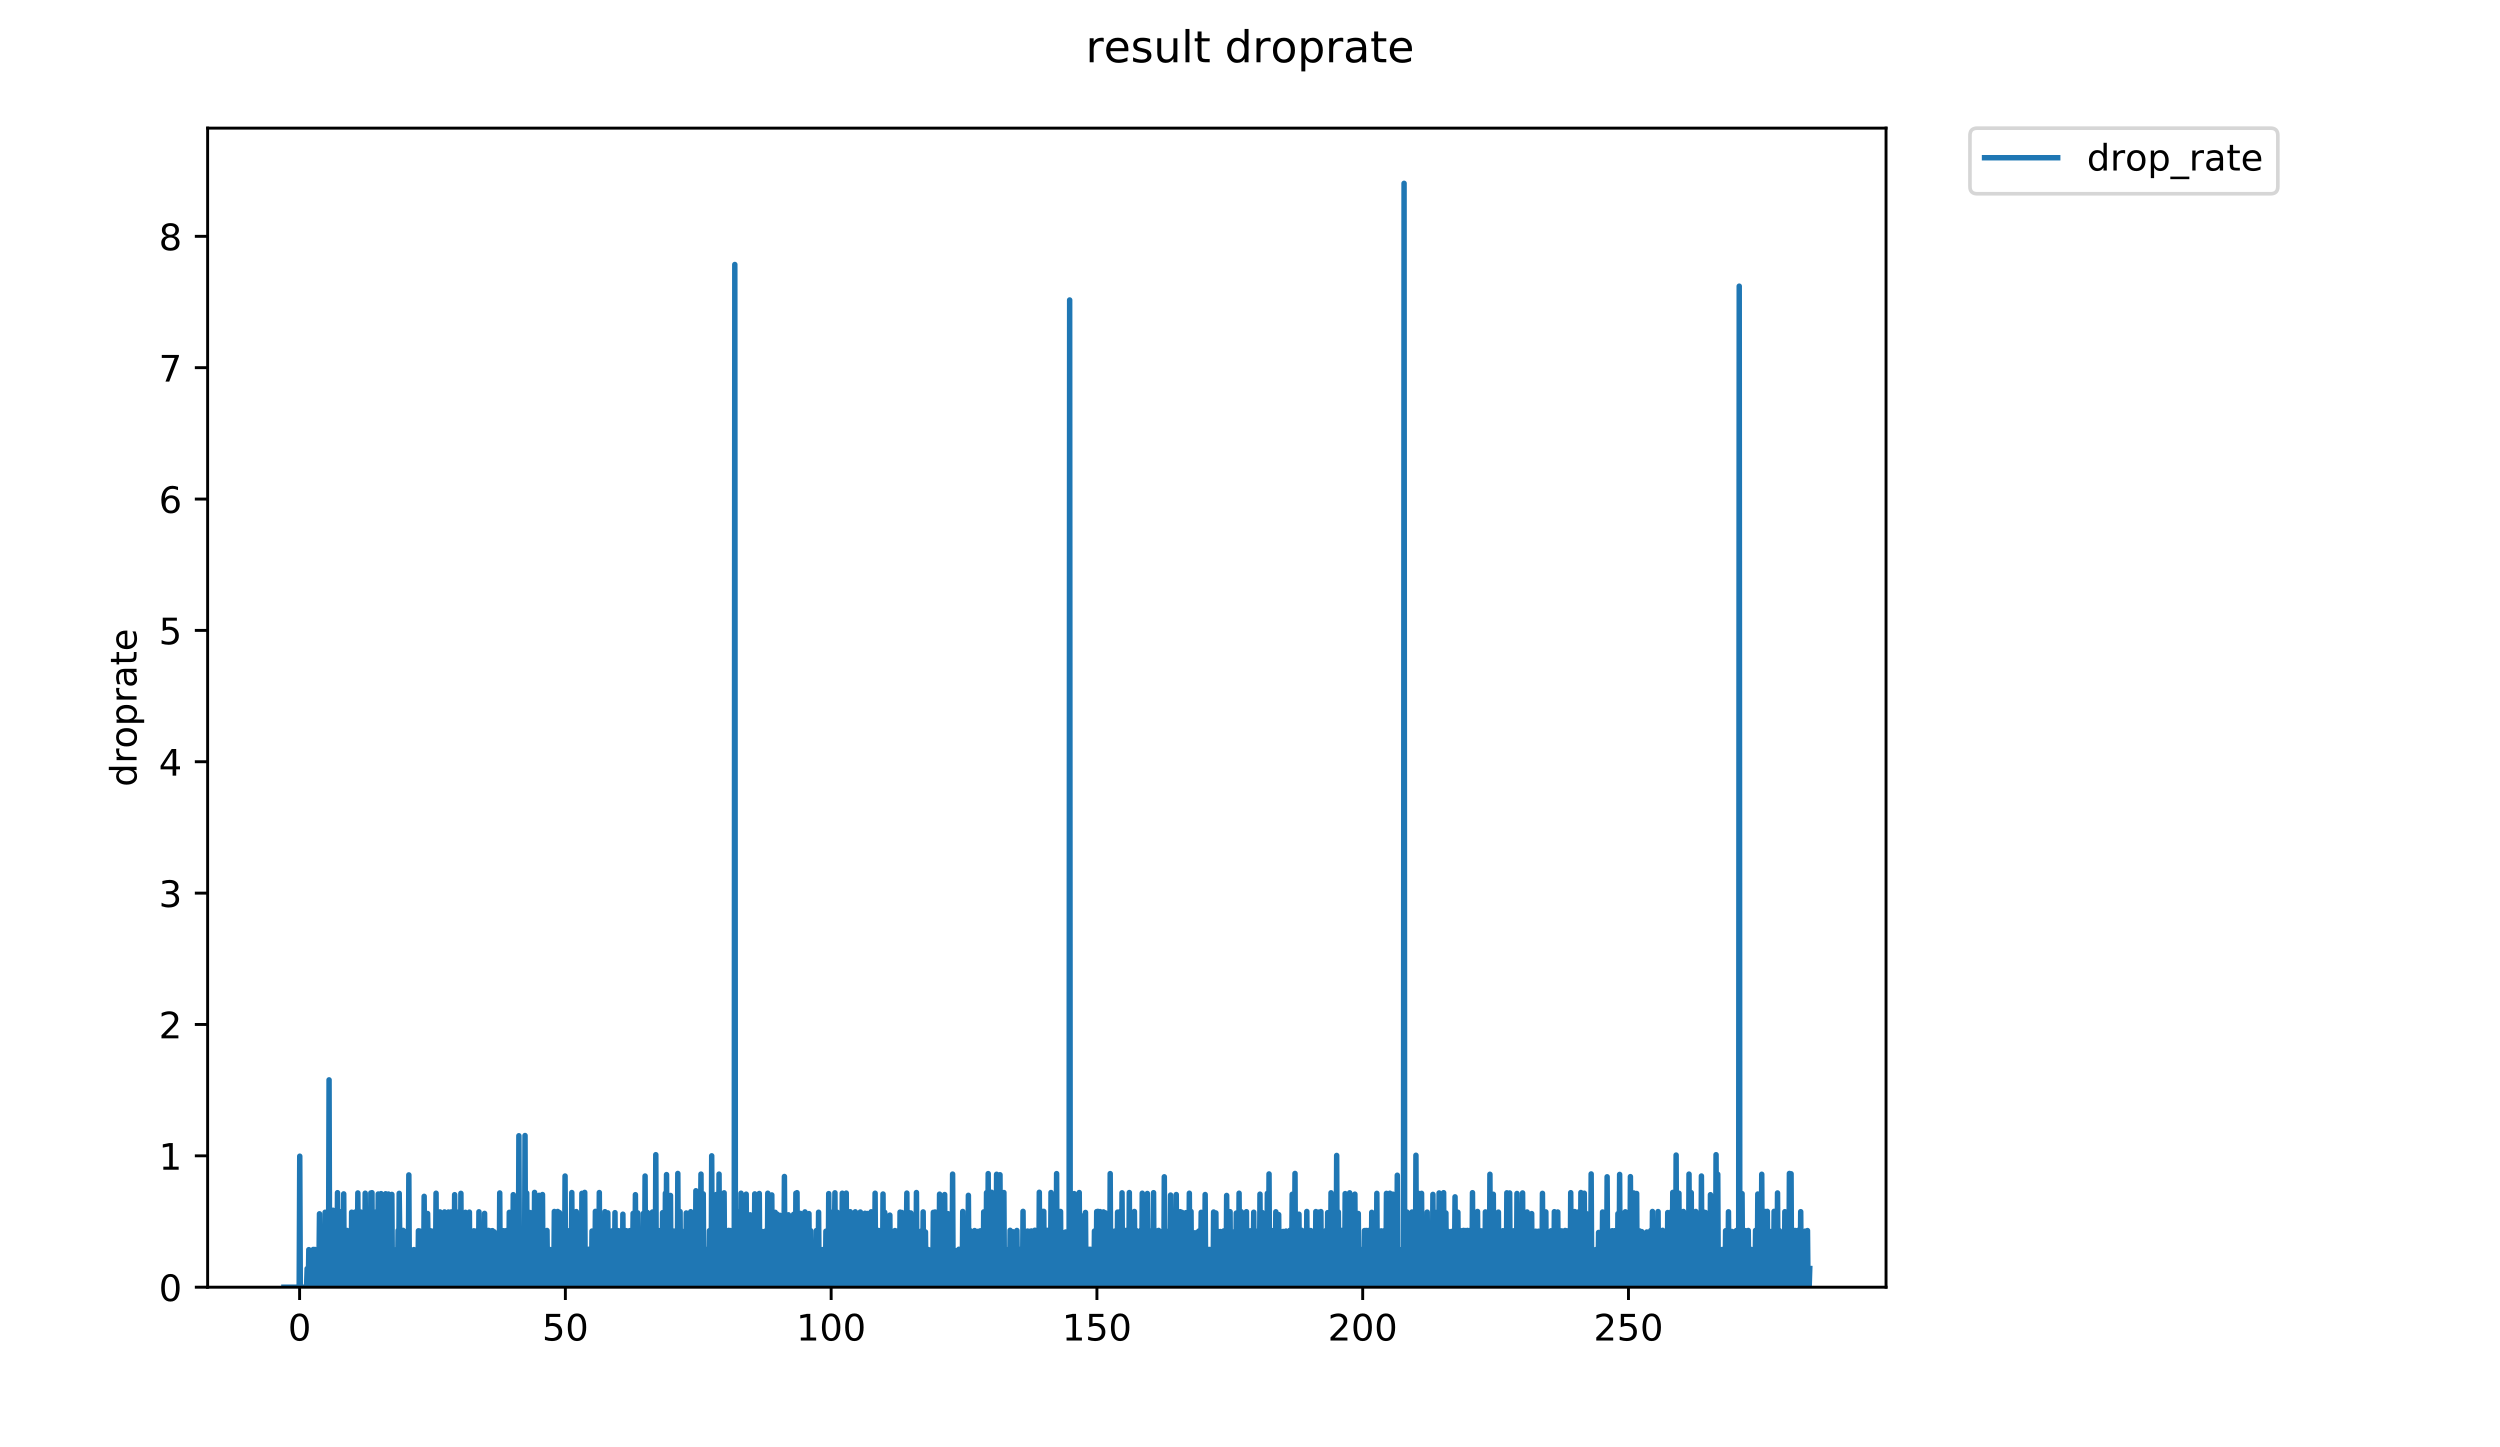 <?xml version="1.0" encoding="utf-8" standalone="no"?>
<!DOCTYPE svg PUBLIC "-//W3C//DTD SVG 1.1//EN"
  "http://www.w3.org/Graphics/SVG/1.1/DTD/svg11.dtd">
<!-- Created with matplotlib (https://matplotlib.org/) -->
<svg height="396pt" version="1.1" viewBox="0 0 684 396" width="684pt" xmlns="http://www.w3.org/2000/svg" xmlns:xlink="http://www.w3.org/1999/xlink">
 <defs>
  <style type="text/css">
*{stroke-linecap:butt;stroke-linejoin:round;}
  </style>
 </defs>
 <g id="figure_1">
  <g id="patch_1">
   <path d="M 0 396 
L 684 396 
L 684 0 
L 0 0 
z
" style="fill:#ffffff;"/>
  </g>
  <g id="axes_1">
   <g id="patch_2">
    <path d="M 56.807 352.174 
L 516.019 352.174 
L 516.019 35.062 
L 56.807 35.062 
z
" style="fill:#ffffff;"/>
   </g>
   <g id="matplotlib.axis_1">
    <g id="xtick_1">
     <g id="line2d_1">
      <defs>
       <path d="M 0 0 
L 0 3.5 
" id="m1135155576" style="stroke:#000000;stroke-width:0.8;"/>
      </defs>
      <g>
       <use style="stroke:#000000;stroke-width:0.8;" x="81.97" xlink:href="#m1135155576" y="352.174"/>
      </g>
     </g>
     <g id="text_1">
      <!-- 0 -->
      <defs>
       <path d="M 31.781 66.406 
Q 24.172 66.406 20.328 58.906 
Q 16.5 51.422 16.5 36.375 
Q 16.5 21.391 20.328 13.891 
Q 24.172 6.391 31.781 6.391 
Q 39.453 6.391 43.281 13.891 
Q 47.125 21.391 47.125 36.375 
Q 47.125 51.422 43.281 58.906 
Q 39.453 66.406 31.781 66.406 
z
M 31.781 74.219 
Q 44.047 74.219 50.516 64.516 
Q 56.984 54.828 56.984 36.375 
Q 56.984 17.969 50.516 8.266 
Q 44.047 -1.422 31.781 -1.422 
Q 19.531 -1.422 13.062 8.266 
Q 6.594 17.969 6.594 36.375 
Q 6.594 54.828 13.062 64.516 
Q 19.531 74.219 31.781 74.219 
z
" id="DejaVuSans-48"/>
      </defs>
      <g transform="translate(78.789 366.773)scale(0.1 -0.1)">
       <use xlink:href="#DejaVuSans-48"/>
      </g>
     </g>
    </g>
    <g id="xtick_2">
     <g id="line2d_2">
      <g>
       <use style="stroke:#000000;stroke-width:0.8;" x="154.686" xlink:href="#m1135155576" y="352.174"/>
      </g>
     </g>
     <g id="text_2">
      <!-- 50 -->
      <defs>
       <path d="M 10.797 72.906 
L 49.516 72.906 
L 49.516 64.594 
L 19.828 64.594 
L 19.828 46.734 
Q 21.969 47.469 24.109 47.828 
Q 26.266 48.188 28.422 48.188 
Q 40.625 48.188 47.75 41.5 
Q 54.891 34.812 54.891 23.391 
Q 54.891 11.625 47.562 5.094 
Q 40.234 -1.422 26.906 -1.422 
Q 22.312 -1.422 17.547 -0.641 
Q 12.797 0.141 7.719 1.703 
L 7.719 11.625 
Q 12.109 9.234 16.797 8.062 
Q 21.484 6.891 26.703 6.891 
Q 35.156 6.891 40.078 11.328 
Q 45.016 15.766 45.016 23.391 
Q 45.016 31 40.078 35.438 
Q 35.156 39.891 26.703 39.891 
Q 22.75 39.891 18.812 39.016 
Q 14.891 38.141 10.797 36.281 
z
" id="DejaVuSans-53"/>
      </defs>
      <g transform="translate(148.324 366.773)scale(0.1 -0.1)">
       <use xlink:href="#DejaVuSans-53"/>
       <use x="63.623" xlink:href="#DejaVuSans-48"/>
      </g>
     </g>
    </g>
    <g id="xtick_3">
     <g id="line2d_3">
      <g>
       <use style="stroke:#000000;stroke-width:0.8;" x="227.402" xlink:href="#m1135155576" y="352.174"/>
      </g>
     </g>
     <g id="text_3">
      <!-- 100 -->
      <defs>
       <path d="M 12.406 8.297 
L 28.516 8.297 
L 28.516 63.922 
L 10.984 60.406 
L 10.984 69.391 
L 28.422 72.906 
L 38.281 72.906 
L 38.281 8.297 
L 54.391 8.297 
L 54.391 0 
L 12.406 0 
z
" id="DejaVuSans-49"/>
      </defs>
      <g transform="translate(217.858 366.773)scale(0.1 -0.1)">
       <use xlink:href="#DejaVuSans-49"/>
       <use x="63.623" xlink:href="#DejaVuSans-48"/>
       <use x="127.246" xlink:href="#DejaVuSans-48"/>
      </g>
     </g>
    </g>
    <g id="xtick_4">
     <g id="line2d_4">
      <g>
       <use style="stroke:#000000;stroke-width:0.8;" x="300.118" xlink:href="#m1135155576" y="352.174"/>
      </g>
     </g>
     <g id="text_4">
      <!-- 150 -->
      <g transform="translate(290.574 366.773)scale(0.1 -0.1)">
       <use xlink:href="#DejaVuSans-49"/>
       <use x="63.623" xlink:href="#DejaVuSans-53"/>
       <use x="127.246" xlink:href="#DejaVuSans-48"/>
      </g>
     </g>
    </g>
    <g id="xtick_5">
     <g id="line2d_5">
      <g>
       <use style="stroke:#000000;stroke-width:0.8;" x="372.833" xlink:href="#m1135155576" y="352.174"/>
      </g>
     </g>
     <g id="text_5">
      <!-- 200 -->
      <defs>
       <path d="M 19.188 8.297 
L 53.609 8.297 
L 53.609 0 
L 7.328 0 
L 7.328 8.297 
Q 12.938 14.109 22.625 23.891 
Q 32.328 33.688 34.812 36.531 
Q 39.547 41.844 41.422 45.531 
Q 43.312 49.219 43.312 52.781 
Q 43.312 58.594 39.234 62.25 
Q 35.156 65.922 28.609 65.922 
Q 23.969 65.922 18.812 64.312 
Q 13.672 62.703 7.812 59.422 
L 7.812 69.391 
Q 13.766 71.781 18.938 73 
Q 24.125 74.219 28.422 74.219 
Q 39.75 74.219 46.484 68.547 
Q 53.219 62.891 53.219 53.422 
Q 53.219 48.922 51.531 44.891 
Q 49.859 40.875 45.406 35.406 
Q 44.188 33.984 37.641 27.219 
Q 31.109 20.453 19.188 8.297 
z
" id="DejaVuSans-50"/>
      </defs>
      <g transform="translate(363.29 366.773)scale(0.1 -0.1)">
       <use xlink:href="#DejaVuSans-50"/>
       <use x="63.623" xlink:href="#DejaVuSans-48"/>
       <use x="127.246" xlink:href="#DejaVuSans-48"/>
      </g>
     </g>
    </g>
    <g id="xtick_6">
     <g id="line2d_6">
      <g>
       <use style="stroke:#000000;stroke-width:0.8;" x="445.549" xlink:href="#m1135155576" y="352.174"/>
      </g>
     </g>
     <g id="text_6">
      <!-- 250 -->
      <g transform="translate(436.006 366.773)scale(0.1 -0.1)">
       <use xlink:href="#DejaVuSans-50"/>
       <use x="63.623" xlink:href="#DejaVuSans-53"/>
       <use x="127.246" xlink:href="#DejaVuSans-48"/>
      </g>
     </g>
    </g>
   </g>
   <g id="matplotlib.axis_2">
    <g id="ytick_1">
     <g id="line2d_7">
      <defs>
       <path d="M 0 0 
L -3.5 0 
" id="m1bac6a69d0" style="stroke:#000000;stroke-width:0.8;"/>
      </defs>
      <g>
       <use style="stroke:#000000;stroke-width:0.8;" x="56.807" xlink:href="#m1bac6a69d0" y="352.174"/>
      </g>
     </g>
     <g id="text_7">
      <!-- 0 -->
      <g transform="translate(43.445 355.973)scale(0.1 -0.1)">
       <use xlink:href="#DejaVuSans-48"/>
      </g>
     </g>
    </g>
    <g id="ytick_2">
     <g id="line2d_8">
      <g>
       <use style="stroke:#000000;stroke-width:0.8;" x="56.807" xlink:href="#m1bac6a69d0" y="316.235"/>
      </g>
     </g>
     <g id="text_8">
      <!-- 1 -->
      <g transform="translate(43.445 320.034)scale(0.1 -0.1)">
       <use xlink:href="#DejaVuSans-49"/>
      </g>
     </g>
    </g>
    <g id="ytick_3">
     <g id="line2d_9">
      <g>
       <use style="stroke:#000000;stroke-width:0.8;" x="56.807" xlink:href="#m1bac6a69d0" y="280.296"/>
      </g>
     </g>
     <g id="text_9">
      <!-- 2 -->
      <g transform="translate(43.445 284.095)scale(0.1 -0.1)">
       <use xlink:href="#DejaVuSans-50"/>
      </g>
     </g>
    </g>
    <g id="ytick_4">
     <g id="line2d_10">
      <g>
       <use style="stroke:#000000;stroke-width:0.8;" x="56.807" xlink:href="#m1bac6a69d0" y="244.356"/>
      </g>
     </g>
     <g id="text_10">
      <!-- 3 -->
      <defs>
       <path d="M 40.578 39.312 
Q 47.656 37.797 51.625 33 
Q 55.609 28.219 55.609 21.188 
Q 55.609 10.406 48.188 4.484 
Q 40.766 -1.422 27.094 -1.422 
Q 22.516 -1.422 17.656 -0.516 
Q 12.797 0.391 7.625 2.203 
L 7.625 11.719 
Q 11.719 9.328 16.594 8.109 
Q 21.484 6.891 26.812 6.891 
Q 36.078 6.891 40.938 10.547 
Q 45.797 14.203 45.797 21.188 
Q 45.797 27.641 41.281 31.266 
Q 36.766 34.906 28.719 34.906 
L 20.219 34.906 
L 20.219 43.016 
L 29.109 43.016 
Q 36.375 43.016 40.234 45.922 
Q 44.094 48.828 44.094 54.297 
Q 44.094 59.906 40.109 62.906 
Q 36.141 65.922 28.719 65.922 
Q 24.656 65.922 20.016 65.031 
Q 15.375 64.156 9.812 62.312 
L 9.812 71.094 
Q 15.438 72.656 20.344 73.438 
Q 25.25 74.219 29.594 74.219 
Q 40.828 74.219 47.359 69.109 
Q 53.906 64.016 53.906 55.328 
Q 53.906 49.266 50.438 45.094 
Q 46.969 40.922 40.578 39.312 
z
" id="DejaVuSans-51"/>
      </defs>
      <g transform="translate(43.445 248.155)scale(0.1 -0.1)">
       <use xlink:href="#DejaVuSans-51"/>
      </g>
     </g>
    </g>
    <g id="ytick_5">
     <g id="line2d_11">
      <g>
       <use style="stroke:#000000;stroke-width:0.8;" x="56.807" xlink:href="#m1bac6a69d0" y="208.417"/>
      </g>
     </g>
     <g id="text_11">
      <!-- 4 -->
      <defs>
       <path d="M 37.797 64.312 
L 12.891 25.391 
L 37.797 25.391 
z
M 35.203 72.906 
L 47.609 72.906 
L 47.609 25.391 
L 58.016 25.391 
L 58.016 17.188 
L 47.609 17.188 
L 47.609 0 
L 37.797 0 
L 37.797 17.188 
L 4.891 17.188 
L 4.891 26.703 
z
" id="DejaVuSans-52"/>
      </defs>
      <g transform="translate(43.445 212.216)scale(0.1 -0.1)">
       <use xlink:href="#DejaVuSans-52"/>
      </g>
     </g>
    </g>
    <g id="ytick_6">
     <g id="line2d_12">
      <g>
       <use style="stroke:#000000;stroke-width:0.8;" x="56.807" xlink:href="#m1bac6a69d0" y="172.478"/>
      </g>
     </g>
     <g id="text_12">
      <!-- 5 -->
      <g transform="translate(43.445 176.277)scale(0.1 -0.1)">
       <use xlink:href="#DejaVuSans-53"/>
      </g>
     </g>
    </g>
    <g id="ytick_7">
     <g id="line2d_13">
      <g>
       <use style="stroke:#000000;stroke-width:0.8;" x="56.807" xlink:href="#m1bac6a69d0" y="136.538"/>
      </g>
     </g>
     <g id="text_13">
      <!-- 6 -->
      <defs>
       <path d="M 33.016 40.375 
Q 26.375 40.375 22.484 35.828 
Q 18.609 31.297 18.609 23.391 
Q 18.609 15.531 22.484 10.953 
Q 26.375 6.391 33.016 6.391 
Q 39.656 6.391 43.531 10.953 
Q 47.406 15.531 47.406 23.391 
Q 47.406 31.297 43.531 35.828 
Q 39.656 40.375 33.016 40.375 
z
M 52.594 71.297 
L 52.594 62.312 
Q 48.875 64.062 45.094 64.984 
Q 41.312 65.922 37.594 65.922 
Q 27.828 65.922 22.672 59.328 
Q 17.531 52.734 16.797 39.406 
Q 19.672 43.656 24.016 45.922 
Q 28.375 48.188 33.594 48.188 
Q 44.578 48.188 50.953 41.516 
Q 57.328 34.859 57.328 23.391 
Q 57.328 12.156 50.688 5.359 
Q 44.047 -1.422 33.016 -1.422 
Q 20.359 -1.422 13.672 8.266 
Q 6.984 17.969 6.984 36.375 
Q 6.984 53.656 15.188 63.938 
Q 23.391 74.219 37.203 74.219 
Q 40.922 74.219 44.703 73.484 
Q 48.484 72.75 52.594 71.297 
z
" id="DejaVuSans-54"/>
      </defs>
      <g transform="translate(43.445 140.337)scale(0.1 -0.1)">
       <use xlink:href="#DejaVuSans-54"/>
      </g>
     </g>
    </g>
    <g id="ytick_8">
     <g id="line2d_14">
      <g>
       <use style="stroke:#000000;stroke-width:0.8;" x="56.807" xlink:href="#m1bac6a69d0" y="100.599"/>
      </g>
     </g>
     <g id="text_14">
      <!-- 7 -->
      <defs>
       <path d="M 8.203 72.906 
L 55.078 72.906 
L 55.078 68.703 
L 28.609 0 
L 18.312 0 
L 43.219 64.594 
L 8.203 64.594 
z
" id="DejaVuSans-55"/>
      </defs>
      <g transform="translate(43.445 104.398)scale(0.1 -0.1)">
       <use xlink:href="#DejaVuSans-55"/>
      </g>
     </g>
    </g>
    <g id="ytick_9">
     <g id="line2d_15">
      <g>
       <use style="stroke:#000000;stroke-width:0.8;" x="56.807" xlink:href="#m1bac6a69d0" y="64.66"/>
      </g>
     </g>
     <g id="text_15">
      <!-- 8 -->
      <defs>
       <path d="M 31.781 34.625 
Q 24.75 34.625 20.719 30.859 
Q 16.703 27.094 16.703 20.516 
Q 16.703 13.922 20.719 10.156 
Q 24.75 6.391 31.781 6.391 
Q 38.812 6.391 42.859 10.172 
Q 46.922 13.969 46.922 20.516 
Q 46.922 27.094 42.891 30.859 
Q 38.875 34.625 31.781 34.625 
z
M 21.922 38.812 
Q 15.578 40.375 12.031 44.719 
Q 8.5 49.078 8.5 55.328 
Q 8.5 64.062 14.719 69.141 
Q 20.953 74.219 31.781 74.219 
Q 42.672 74.219 48.875 69.141 
Q 55.078 64.062 55.078 55.328 
Q 55.078 49.078 51.531 44.719 
Q 48 40.375 41.703 38.812 
Q 48.828 37.156 52.797 32.312 
Q 56.781 27.484 56.781 20.516 
Q 56.781 9.906 50.312 4.234 
Q 43.844 -1.422 31.781 -1.422 
Q 19.734 -1.422 13.25 4.234 
Q 6.781 9.906 6.781 20.516 
Q 6.781 27.484 10.781 32.312 
Q 14.797 37.156 21.922 38.812 
z
M 18.312 54.391 
Q 18.312 48.734 21.844 45.562 
Q 25.391 42.391 31.781 42.391 
Q 38.141 42.391 41.719 45.562 
Q 45.312 48.734 45.312 54.391 
Q 45.312 60.062 41.719 63.234 
Q 38.141 66.406 31.781 66.406 
Q 25.391 66.406 21.844 63.234 
Q 18.312 60.062 18.312 54.391 
z
" id="DejaVuSans-56"/>
      </defs>
      <g transform="translate(43.445 68.459)scale(0.1 -0.1)">
       <use xlink:href="#DejaVuSans-56"/>
      </g>
     </g>
    </g>
    <g id="text_16">
     <!-- droprate -->
     <defs>
      <path d="M 45.406 46.391 
L 45.406 75.984 
L 54.391 75.984 
L 54.391 0 
L 45.406 0 
L 45.406 8.203 
Q 42.578 3.328 38.25 0.953 
Q 33.938 -1.422 27.875 -1.422 
Q 17.969 -1.422 11.734 6.484 
Q 5.516 14.406 5.516 27.297 
Q 5.516 40.188 11.734 48.094 
Q 17.969 56 27.875 56 
Q 33.938 56 38.25 53.625 
Q 42.578 51.266 45.406 46.391 
z
M 14.797 27.297 
Q 14.797 17.391 18.875 11.75 
Q 22.953 6.109 30.078 6.109 
Q 37.203 6.109 41.297 11.75 
Q 45.406 17.391 45.406 27.297 
Q 45.406 37.203 41.297 42.844 
Q 37.203 48.484 30.078 48.484 
Q 22.953 48.484 18.875 42.844 
Q 14.797 37.203 14.797 27.297 
z
" id="DejaVuSans-100"/>
      <path d="M 41.109 46.297 
Q 39.594 47.172 37.812 47.578 
Q 36.031 48 33.891 48 
Q 26.266 48 22.188 43.047 
Q 18.109 38.094 18.109 28.812 
L 18.109 0 
L 9.078 0 
L 9.078 54.688 
L 18.109 54.688 
L 18.109 46.188 
Q 20.953 51.172 25.484 53.578 
Q 30.031 56 36.531 56 
Q 37.453 56 38.578 55.875 
Q 39.703 55.766 41.062 55.516 
z
" id="DejaVuSans-114"/>
      <path d="M 30.609 48.391 
Q 23.391 48.391 19.188 42.75 
Q 14.984 37.109 14.984 27.297 
Q 14.984 17.484 19.156 11.844 
Q 23.344 6.203 30.609 6.203 
Q 37.797 6.203 41.984 11.859 
Q 46.188 17.531 46.188 27.297 
Q 46.188 37.016 41.984 42.703 
Q 37.797 48.391 30.609 48.391 
z
M 30.609 56 
Q 42.328 56 49.016 48.375 
Q 55.719 40.766 55.719 27.297 
Q 55.719 13.875 49.016 6.219 
Q 42.328 -1.422 30.609 -1.422 
Q 18.844 -1.422 12.172 6.219 
Q 5.516 13.875 5.516 27.297 
Q 5.516 40.766 12.172 48.375 
Q 18.844 56 30.609 56 
z
" id="DejaVuSans-111"/>
      <path d="M 18.109 8.203 
L 18.109 -20.797 
L 9.078 -20.797 
L 9.078 54.688 
L 18.109 54.688 
L 18.109 46.391 
Q 20.953 51.266 25.266 53.625 
Q 29.594 56 35.594 56 
Q 45.562 56 51.781 48.094 
Q 58.016 40.188 58.016 27.297 
Q 58.016 14.406 51.781 6.484 
Q 45.562 -1.422 35.594 -1.422 
Q 29.594 -1.422 25.266 0.953 
Q 20.953 3.328 18.109 8.203 
z
M 48.688 27.297 
Q 48.688 37.203 44.609 42.844 
Q 40.531 48.484 33.406 48.484 
Q 26.266 48.484 22.188 42.844 
Q 18.109 37.203 18.109 27.297 
Q 18.109 17.391 22.188 11.75 
Q 26.266 6.109 33.406 6.109 
Q 40.531 6.109 44.609 11.75 
Q 48.688 17.391 48.688 27.297 
z
" id="DejaVuSans-112"/>
      <path d="M 34.281 27.484 
Q 23.391 27.484 19.188 25 
Q 14.984 22.516 14.984 16.5 
Q 14.984 11.719 18.141 8.906 
Q 21.297 6.109 26.703 6.109 
Q 34.188 6.109 38.703 11.406 
Q 43.219 16.703 43.219 25.484 
L 43.219 27.484 
z
M 52.203 31.203 
L 52.203 0 
L 43.219 0 
L 43.219 8.297 
Q 40.141 3.328 35.547 0.953 
Q 30.953 -1.422 24.312 -1.422 
Q 15.922 -1.422 10.953 3.297 
Q 6 8.016 6 15.922 
Q 6 25.141 12.172 29.828 
Q 18.359 34.516 30.609 34.516 
L 43.219 34.516 
L 43.219 35.406 
Q 43.219 41.609 39.141 45 
Q 35.062 48.391 27.688 48.391 
Q 23 48.391 18.547 47.266 
Q 14.109 46.141 10.016 43.891 
L 10.016 52.203 
Q 14.938 54.109 19.578 55.047 
Q 24.219 56 28.609 56 
Q 40.484 56 46.344 49.844 
Q 52.203 43.703 52.203 31.203 
z
" id="DejaVuSans-97"/>
      <path d="M 18.312 70.219 
L 18.312 54.688 
L 36.812 54.688 
L 36.812 47.703 
L 18.312 47.703 
L 18.312 18.016 
Q 18.312 11.328 20.141 9.422 
Q 21.969 7.516 27.594 7.516 
L 36.812 7.516 
L 36.812 0 
L 27.594 0 
Q 17.188 0 13.234 3.875 
Q 9.281 7.766 9.281 18.016 
L 9.281 47.703 
L 2.688 47.703 
L 2.688 54.688 
L 9.281 54.688 
L 9.281 70.219 
z
" id="DejaVuSans-116"/>
      <path d="M 56.203 29.594 
L 56.203 25.203 
L 14.891 25.203 
Q 15.484 15.922 20.484 11.062 
Q 25.484 6.203 34.422 6.203 
Q 39.594 6.203 44.453 7.469 
Q 49.312 8.734 54.109 11.281 
L 54.109 2.781 
Q 49.266 0.734 44.188 -0.344 
Q 39.109 -1.422 33.891 -1.422 
Q 20.797 -1.422 13.156 6.188 
Q 5.516 13.812 5.516 26.812 
Q 5.516 40.234 12.766 48.109 
Q 20.016 56 32.328 56 
Q 43.359 56 49.781 48.891 
Q 56.203 41.797 56.203 29.594 
z
M 47.219 32.234 
Q 47.125 39.594 43.094 43.984 
Q 39.062 48.391 32.422 48.391 
Q 24.906 48.391 20.391 44.141 
Q 15.875 39.891 15.188 32.172 
z
" id="DejaVuSans-101"/>
     </defs>
     <g transform="translate(37.365 215.236)rotate(-90)scale(0.1 -0.1)">
      <use xlink:href="#DejaVuSans-100"/>
      <use x="63.477" xlink:href="#DejaVuSans-114"/>
      <use x="104.559" xlink:href="#DejaVuSans-111"/>
      <use x="165.74" xlink:href="#DejaVuSans-112"/>
      <use x="229.217" xlink:href="#DejaVuSans-114"/>
      <use x="270.33" xlink:href="#DejaVuSans-97"/>
      <use x="331.609" xlink:href="#DejaVuSans-116"/>
      <use x="370.818" xlink:href="#DejaVuSans-101"/>
     </g>
    </g>
   </g>
   <g id="line2d_16">
    <path clip-path="url(#pe06ed68ff6)" d="M 77.68 352.174 
L 81.857 352.174 
L 82.011 316.337 
L 82.164 352.174 
L 83.875 352.174 
L 84.031 347.105 
L 84.184 352.174 
L 84.338 352.174 
L 84.492 341.906 
L 84.646 352.174 
L 85.566 352.174 
L 85.719 341.847 
L 85.872 352.174 
L 86.027 352.174 
L 86.18 341.862 
L 86.334 352.174 
L 86.947 352.174 
L 87.1 341.876 
L 87.254 347.01 
L 87.412 332.096 
L 87.568 352.174 
L 87.881 352.174 
L 88.035 336.794 
L 88.189 352.174 
L 88.497 352.174 
L 88.65 341.862 
L 88.805 352.174 
L 88.96 331.667 
L 89.113 352.174 
L 89.421 352.174 
L 89.574 347.018 
L 89.728 352.174 
L 89.881 347.01 
L 90.034 295.455 
L 90.188 352.174 
L 90.648 352.174 
L 90.805 342.05 
L 90.961 352.174 
L 91.115 331.126 
L 91.269 352.174 
L 91.575 352.174 
L 91.728 336.661 
L 91.882 352.174 
L 92.037 352.174 
L 92.191 347.033 
L 92.344 326.319 
L 92.497 352.174 
L 92.804 352.174 
L 92.957 331.49 
L 93.111 352.174 
L 93.264 331.608 
L 93.418 352.174 
L 93.572 352.174 
L 93.727 336.815 
L 93.884 352.174 
L 94.039 326.649 
L 94.194 352.174 
L 94.348 352.174 
L 94.503 341.92 
L 94.657 352.174 
L 94.81 352.174 
L 94.963 336.661 
L 95.269 352.174 
L 95.427 342.149 
L 95.742 342.121 
L 95.899 352.174 
L 96.057 352.174 
L 96.21 331.667 
L 96.366 352.174 
L 96.52 352.174 
L 96.675 331.754 
L 96.984 352.174 
L 97.138 352.174 
L 97.292 331.579 
L 97.445 352.174 
L 97.599 352.174 
L 97.752 347.01 
L 97.906 326.393 
L 98.059 352.174 
L 98.367 352.174 
L 98.675 331.608 
L 98.828 352.174 
L 98.985 352.174 
L 99.142 336.989 
L 99.451 352.174 
L 99.764 352.174 
L 99.917 326.466 
L 100.071 352.174 
L 100.224 352.174 
L 100.531 341.862 
L 100.688 352.174 
L 100.843 336.946 
L 100.999 352.174 
L 101.31 352.174 
L 101.464 326.393 
L 101.617 352.174 
L 101.77 326.319 
L 101.924 352.174 
L 102.077 352.174 
L 102.233 331.812 
L 102.386 352.174 
L 102.699 352.174 
L 102.853 331.608 
L 103.013 352.174 
L 103.169 347.141 
L 103.325 352.174 
L 103.48 326.685 
L 103.633 352.174 
L 103.787 352.174 
L 103.942 347.069 
L 104.252 326.576 
L 104.408 352.174 
L 104.72 352.174 
L 104.875 347.098 
L 105.032 352.174 
L 105.187 341.979 
L 105.341 352.174 
L 105.496 326.613 
L 105.651 352.174 
L 105.962 352.174 
L 106.275 326.685 
L 106.429 352.174 
L 106.584 352.174 
L 106.74 342.007 
L 106.898 352.174 
L 107.053 352.174 
L 107.208 326.793 
L 107.364 352.174 
L 107.674 352.174 
L 107.832 342.135 
L 107.99 342.177 
L 108.145 352.174 
L 108.3 341.92 
L 108.457 342.065 
L 108.61 352.174 
L 108.762 352.174 
L 108.915 336.661 
L 109.068 352.174 
L 109.222 326.503 
L 109.536 352.174 
L 109.842 352.174 
L 109.995 336.683 
L 110.149 352.174 
L 110.301 336.638 
L 110.455 352.174 
L 110.764 352.174 
L 110.922 342.163 
L 111.08 352.174 
L 111.238 347.176 
L 111.393 336.859 
L 111.548 352.174 
L 111.702 352.174 
L 111.857 321.457 
L 112.011 352.174 
L 112.32 352.174 
L 112.475 341.935 
L 112.783 352.174 
L 112.938 347.055 
L 113.092 352.174 
L 113.246 341.891 
L 113.4 352.174 
L 113.557 342.036 
L 113.866 352.174 
L 114.02 341.906 
L 114.174 352.174 
L 114.328 352.174 
L 114.482 336.75 
L 114.637 352.174 
L 114.791 336.794 
L 114.945 352.174 
L 115.104 352.174 
L 115.264 337.364 
L 115.424 352.174 
L 115.579 352.174 
L 115.733 341.95 
L 115.889 352.174 
L 116.049 327.32 
L 116.208 352.174 
L 116.522 352.174 
L 116.678 336.946 
L 116.835 352.174 
L 116.992 332.012 
L 117.303 352.174 
L 117.611 352.174 
L 117.764 336.727 
L 117.919 352.174 
L 118.227 352.174 
L 118.381 341.891 
L 118.535 352.174 
L 118.689 336.772 
L 118.843 352.174 
L 118.997 352.174 
L 119.151 347.033 
L 119.305 326.466 
L 119.459 352.174 
L 119.92 352.174 
L 120.074 336.727 
L 120.23 352.174 
L 120.384 331.579 
L 120.537 352.174 
L 120.691 352.174 
L 120.845 336.75 
L 120.999 352.174 
L 121.152 341.862 
L 121.306 352.174 
L 121.46 352.174 
L 121.613 331.579 
L 121.767 352.174 
L 121.921 336.727 
L 122.075 352.174 
L 122.229 336.75 
L 122.383 352.174 
L 122.536 352.174 
L 122.69 331.608 
L 122.844 352.174 
L 123 352.174 
L 123.153 347.055 
L 123.307 352.174 
L 123.461 331.579 
L 123.615 352.174 
L 123.768 336.683 
L 123.922 352.174 
L 124.079 347.112 
L 124.233 352.174 
L 124.39 326.865 
L 124.549 352.174 
L 125.014 352.174 
L 125.168 331.637 
L 125.323 352.174 
L 125.48 352.174 
L 125.639 337.22 
L 125.948 352.174 
L 126.102 326.503 
L 126.258 352.174 
L 126.413 341.979 
L 126.569 352.174 
L 126.724 352.174 
L 126.879 336.772 
L 127.032 352.174 
L 127.188 352.174 
L 127.342 331.696 
L 127.497 352.174 
L 127.651 352.174 
L 127.807 341.979 
L 127.961 341.906 
L 128.117 352.174 
L 128.27 352.174 
L 128.424 331.637 
L 128.578 352.174 
L 128.731 352.174 
L 128.889 337.116 
L 129.043 352.174 
L 129.196 341.862 
L 129.349 352.174 
L 129.503 352.174 
L 129.656 336.75 
L 129.81 352.174 
L 130.117 341.862 
L 130.271 352.174 
L 130.424 352.174 
L 130.577 336.683 
L 130.731 352.174 
L 130.884 352.174 
L 131.037 331.549 
L 131.191 352.174 
L 131.346 341.92 
L 131.5 352.174 
L 131.654 352.174 
L 131.808 341.906 
L 131.961 352.174 
L 132.114 336.661 
L 132.267 352.174 
L 132.42 352.174 
L 132.577 331.984 
L 132.731 352.174 
L 132.885 352.174 
L 133.038 336.661 
L 133.193 352.174 
L 133.498 352.174 
L 133.651 336.638 
L 133.804 352.174 
L 133.957 352.174 
L 134.11 341.832 
L 134.264 352.174 
L 134.418 336.75 
L 134.571 352.174 
L 134.724 336.705 
L 134.877 352.174 
L 135.031 352.174 
L 135.188 337.031 
L 135.341 352.174 
L 135.498 342.05 
L 135.651 352.174 
L 135.804 352.174 
L 135.957 341.832 
L 136.111 352.174 
L 136.264 341.832 
L 136.418 352.174 
L 136.572 352.174 
L 136.725 326.393 
L 136.879 352.174 
L 137.032 347.01 
L 137.188 352.174 
L 137.341 336.705 
L 137.494 352.174 
L 137.649 352.174 
L 137.802 336.727 
L 137.955 352.174 
L 138.108 352.174 
L 138.264 336.946 
L 138.419 352.174 
L 138.572 336.683 
L 138.726 352.174 
L 138.88 347.04 
L 139.033 347.01 
L 139.187 352.174 
L 139.342 331.696 
L 139.495 352.174 
L 139.802 352.174 
L 139.957 331.754 
L 140.114 352.174 
L 140.267 352.174 
L 140.424 326.865 
L 140.577 352.174 
L 140.731 341.876 
L 140.884 341.832 
L 141.197 352.174 
L 141.354 347.119 
L 141.507 336.727 
L 141.659 352.174 
L 141.812 352.174 
L 141.965 310.746 
L 142.118 352.174 
L 142.577 352.174 
L 142.73 336.683 
L 142.883 352.174 
L 143.035 341.802 
L 143.188 352.174 
L 143.344 342.007 
L 143.497 352.174 
L 143.649 310.686 
L 143.802 352.174 
L 143.955 352.174 
L 144.109 326.43 
L 144.262 352.174 
L 144.415 352.174 
L 144.567 346.988 
L 144.72 352.174 
L 144.874 331.725 
L 145.027 352.174 
L 145.18 336.616 
L 145.49 352.174 
L 145.646 331.783 
L 145.798 352.174 
L 146.103 352.174 
L 146.256 326.244 
L 146.409 352.174 
L 146.715 352.174 
L 146.867 336.661 
L 147.023 352.174 
L 147.181 347.162 
L 147.339 352.174 
L 147.497 327.042 
L 147.655 352.174 
L 147.808 352.174 
L 147.96 341.817 
L 148.114 352.174 
L 148.268 352.174 
L 148.424 326.829 
L 148.579 352.174 
L 148.886 341.817 
L 149.04 352.174 
L 149.197 336.924 
L 149.35 341.862 
L 149.506 352.174 
L 149.659 336.661 
L 149.816 352.174 
L 150.123 352.174 
L 150.276 341.817 
L 150.43 352.174 
L 150.587 347.134 
L 150.74 347.018 
L 150.895 352.174 
L 151.048 341.876 
L 151.358 352.174 
L 151.512 352.174 
L 151.665 331.46 
L 151.818 352.174 
L 151.97 352.174 
L 152.125 341.964 
L 152.278 352.174 
L 152.432 352.174 
L 152.585 331.46 
L 152.74 352.174 
L 152.901 352.174 
L 153.056 331.754 
L 153.209 352.174 
L 153.363 347.018 
L 153.516 347.018 
L 153.67 352.174 
L 153.823 336.683 
L 153.976 352.174 
L 154.287 342.007 
L 154.445 352.174 
L 154.601 321.76 
L 154.754 352.174 
L 154.908 352.174 
L 155.063 341.935 
L 155.216 352.174 
L 155.369 336.727 
L 155.522 352.174 
L 155.675 352.174 
L 155.831 347.084 
L 155.984 336.683 
L 156.137 352.174 
L 156.29 352.174 
L 156.443 326.281 
L 156.599 352.174 
L 156.752 341.832 
L 156.904 352.174 
L 157.057 352.174 
L 157.211 336.772 
L 157.368 352.174 
L 157.522 352.174 
L 157.675 331.49 
L 157.827 352.174 
L 158.139 352.174 
L 158.292 336.616 
L 158.444 352.174 
L 158.597 347.003 
L 158.751 352.174 
L 158.906 336.837 
L 159.059 352.174 
L 159.213 326.503 
L 159.366 352.174 
L 159.672 352.174 
L 159.978 326.244 
L 160.132 352.174 
L 160.439 341.847 
L 160.593 352.174 
L 160.75 352.174 
L 160.903 341.876 
L 161.055 341.802 
L 161.208 352.174 
L 161.362 352.174 
L 161.515 341.802 
L 161.67 352.174 
L 161.823 352.174 
L 161.977 336.815 
L 162.13 352.174 
L 162.285 352.174 
L 162.438 341.862 
L 162.591 352.174 
L 162.744 352.174 
L 162.897 331.43 
L 163.053 352.174 
L 163.36 352.174 
L 163.665 341.817 
L 163.818 352.174 
L 163.971 326.281 
L 164.124 352.174 
L 164.277 352.174 
L 164.43 341.817 
L 164.59 352.174 
L 164.747 352.174 
L 164.901 336.772 
L 165.054 352.174 
L 165.208 341.847 
L 165.361 352.174 
L 165.514 331.519 
L 165.826 352.174 
L 165.988 347.258 
L 166.141 352.174 
L 166.297 331.841 
L 166.449 352.174 
L 166.755 352.174 
L 166.91 336.859 
L 167.068 352.174 
L 167.225 352.174 
L 167.483 336.772 
L 167.637 346.057 
L 167.792 341.95 
L 167.947 352.174 
L 168.103 352.174 
L 168.258 331.783 
L 168.412 352.174 
L 168.722 352.174 
L 168.88 337.052 
L 169.033 352.174 
L 169.187 336.705 
L 169.341 352.174 
L 169.648 352.174 
L 169.801 341.847 
L 169.955 352.174 
L 170.108 341.876 
L 170.262 352.174 
L 170.421 332.208 
L 170.576 352.174 
L 170.73 336.772 
L 170.884 341.891 
L 171.037 352.174 
L 171.191 352.174 
L 171.345 336.705 
L 171.505 352.174 
L 171.659 342.007 
L 171.979 352.174 
L 172.133 347.069 
L 172.286 336.705 
L 172.441 352.174 
L 172.596 352.174 
L 172.751 347.091 
L 172.905 352.174 
L 173.064 347.176 
L 173.221 331.984 
L 173.379 352.174 
L 173.691 352.174 
L 173.847 326.865 
L 174.002 352.174 
L 174.311 352.174 
L 174.467 331.841 
L 174.621 352.174 
L 174.776 352.174 
L 174.931 336.902 
L 175.085 352.174 
L 175.242 347.119 
L 175.401 337.179 
L 175.557 352.174 
L 175.712 341.964 
L 175.868 352.174 
L 176.026 331.984 
L 176.184 352.174 
L 176.338 352.174 
L 176.494 321.76 
L 176.647 352.174 
L 176.8 352.174 
L 176.959 347.155 
L 177.113 331.725 
L 177.269 352.174 
L 177.423 352.174 
L 177.582 332.18 
L 177.737 352.174 
L 177.89 336.727 
L 178.043 352.174 
L 178.35 352.174 
L 178.503 331.608 
L 178.656 352.174 
L 178.809 352.174 
L 178.962 341.832 
L 179.119 352.174 
L 179.272 352.174 
L 179.425 315.924 
L 179.578 352.174 
L 179.732 352.174 
L 179.891 337.179 
L 180.202 352.174 
L 180.355 336.705 
L 180.51 352.174 
L 180.666 352.174 
L 180.82 341.862 
L 180.974 352.174 
L 181.129 352.174 
L 181.284 331.783 
L 181.438 352.174 
L 181.592 352.174 
L 181.746 347.04 
L 181.902 352.174 
L 182.055 326.466 
L 182.209 352.174 
L 182.363 321.369 
L 182.517 352.174 
L 182.67 352.174 
L 182.824 336.727 
L 183.131 352.174 
L 183.285 352.174 
L 183.443 327.077 
L 183.596 352.174 
L 183.749 352.174 
L 183.903 341.876 
L 184.058 352.174 
L 184.213 352.174 
L 184.367 336.815 
L 184.521 352.174 
L 184.675 341.876 
L 184.833 352.174 
L 184.992 337.241 
L 185.145 352.174 
L 185.298 352.174 
L 185.451 321.058 
L 185.609 352.174 
L 185.915 352.174 
L 186.067 331.49 
L 186.22 352.174 
L 186.374 336.705 
L 186.526 352.174 
L 186.679 352.174 
L 186.832 341.817 
L 186.985 346.996 
L 187.146 347.244 
L 187.3 341.906 
L 187.456 352.174 
L 187.61 352.174 
L 187.766 331.869 
L 187.919 352.174 
L 188.073 352.174 
L 188.227 336.794 
L 188.38 352.174 
L 188.534 352.174 
L 188.689 341.935 
L 188.843 352.174 
L 188.997 331.519 
L 189.15 352.174 
L 189.306 352.174 
L 189.46 336.772 
L 189.614 352.174 
L 189.767 352.174 
L 189.924 342.05 
L 190.082 352.174 
L 190.239 352.174 
L 190.392 325.787 
L 190.546 352.174 
L 190.859 352.174 
L 191.014 331.725 
L 191.171 352.174 
L 191.483 352.174 
L 191.79 321.236 
L 191.944 352.174 
L 192.254 352.174 
L 192.408 326.649 
L 192.564 352.174 
L 192.872 352.174 
L 193.179 341.847 
L 193.486 352.174 
L 193.645 352.174 
L 193.799 341.92 
L 193.953 352.174 
L 194.106 336.705 
L 194.26 352.174 
L 194.567 352.174 
L 194.721 316.235 
L 194.876 352.174 
L 195.036 352.174 
L 195.19 341.935 
L 195.345 352.174 
L 195.499 352.174 
L 195.652 336.683 
L 195.807 352.174 
L 195.963 326.829 
L 196.117 347.033 
L 196.27 352.174 
L 196.58 352.174 
L 196.733 321.236 
L 196.886 352.174 
L 197.192 352.174 
L 197.504 336.967 
L 197.66 352.174 
L 197.966 352.174 
L 198.119 326.356 
L 198.272 352.174 
L 198.425 341.817 
L 198.578 352.174 
L 198.891 342.205 
L 199.044 352.174 
L 199.197 352.174 
L 199.35 336.638 
L 199.503 352.174 
L 199.656 352.174 
L 199.809 336.683 
L 199.963 352.174 
L 200.117 352.174 
L 200.272 336.837 
L 200.426 352.174 
L 200.733 336.705 
L 200.888 352.174 
L 201.042 72.37 
L 201.198 352.174 
L 201.661 352.174 
L 201.814 331.549 
L 201.967 352.174 
L 202.121 352.174 
L 202.28 342.191 
L 202.436 352.174 
L 202.591 352.174 
L 202.744 326.466 
L 202.905 352.174 
L 203.064 352.174 
L 203.22 342.107 
L 203.376 342.007 
L 203.533 352.174 
L 203.689 352.174 
L 203.844 331.841 
L 204 352.174 
L 204.156 326.721 
L 204.312 352.174 
L 204.623 352.174 
L 204.777 341.906 
L 204.931 352.174 
L 205.089 347.127 
L 205.249 332.373 
L 205.404 352.174 
L 205.563 352.174 
L 205.874 341.862 
L 206.029 352.174 
L 206.184 347.069 
L 206.341 352.174 
L 206.496 326.649 
L 206.653 352.174 
L 206.811 352.174 
L 206.964 331.637 
L 207.12 352.174 
L 207.276 342.007 
L 207.433 352.174 
L 207.588 352.174 
L 207.743 326.54 
L 207.897 352.174 
L 208.051 352.174 
L 208.362 342.107 
L 208.516 352.174 
L 208.672 336.967 
L 208.829 352.174 
L 208.984 347.062 
L 209.139 352.174 
L 209.293 347.033 
L 209.447 336.815 
L 209.605 352.174 
L 209.915 352.174 
L 210.068 326.466 
L 210.222 352.174 
L 210.376 352.174 
L 210.535 342.177 
L 210.691 352.174 
L 210.847 342.05 
L 211.005 352.174 
L 211.161 326.936 
L 211.316 352.174 
L 211.624 352.174 
L 211.781 337.052 
L 211.94 352.174 
L 212.094 331.696 
L 212.249 352.174 
L 212.408 352.174 
L 212.566 332.152 
L 212.721 352.174 
L 213.035 342.149 
L 213.19 352.174 
L 213.351 332.508 
L 213.511 352.174 
L 213.669 352.174 
L 213.833 342.5 
L 213.99 342.107 
L 214.146 352.174 
L 214.3 352.174 
L 214.458 347.169 
L 214.615 321.888 
L 214.771 352.174 
L 215.082 352.174 
L 215.238 347.098 
L 215.396 347.176 
L 215.558 352.174 
L 215.718 332.373 
L 215.876 352.174 
L 216.03 352.174 
L 216.187 347.134 
L 216.344 337.116 
L 216.502 352.174 
L 216.658 337.031 
L 216.82 352.174 
L 216.978 352.174 
L 217.137 332.236 
L 217.295 352.174 
L 217.601 352.174 
L 217.755 326.466 
L 217.909 352.174 
L 218.062 326.319 
L 218.215 352.174 
L 218.526 352.174 
L 218.687 342.287 
L 218.84 352.174 
L 218.998 331.984 
L 219.153 352.174 
L 219.307 352.174 
L 219.461 336.772 
L 219.615 352.174 
L 219.77 341.935 
L 219.924 352.174 
L 220.079 352.174 
L 220.233 331.579 
L 220.389 336.946 
L 220.543 352.174 
L 220.856 352.174 
L 221.01 341.891 
L 221.17 352.174 
L 221.327 332.04 
L 221.487 352.174 
L 221.641 352.174 
L 221.794 336.705 
L 221.951 352.174 
L 222.106 341.92 
L 222.26 352.174 
L 222.422 352.174 
L 222.576 341.906 
L 222.73 352.174 
L 222.885 341.979 
L 223.039 352.174 
L 223.194 352.174 
L 223.347 336.683 
L 223.501 352.174 
L 223.655 347.025 
L 223.811 352.174 
L 223.965 331.667 
L 224.121 352.174 
L 224.277 352.174 
L 224.431 341.891 
L 224.584 352.174 
L 224.737 352.174 
L 225.045 341.891 
L 225.199 352.174 
L 225.354 347.069 
L 225.508 352.174 
L 225.662 341.891 
L 225.815 352.174 
L 225.97 336.859 
L 226.124 352.174 
L 226.278 352.174 
L 226.431 336.705 
L 226.585 352.174 
L 226.74 326.576 
L 226.893 352.174 
L 227.362 352.174 
L 227.515 336.727 
L 227.669 352.174 
L 227.822 331.637 
L 227.977 352.174 
L 228.13 352.174 
L 228.437 326.356 
L 228.593 352.174 
L 228.9 352.174 
L 229.054 331.667 
L 229.211 352.174 
L 229.519 352.174 
L 229.672 336.705 
L 229.825 352.174 
L 229.979 352.174 
L 230.135 347.084 
L 230.292 352.174 
L 230.446 326.466 
L 230.604 352.174 
L 230.759 352.174 
L 230.913 336.794 
L 231.068 352.174 
L 231.222 331.667 
L 231.378 352.174 
L 231.531 326.43 
L 231.688 352.174 
L 231.996 352.174 
L 232.149 331.549 
L 232.303 347.018 
L 232.456 347.018 
L 232.61 331.519 
L 232.763 352.174 
L 232.917 341.92 
L 233.074 352.174 
L 233.228 336.75 
L 233.382 352.174 
L 233.535 336.705 
L 233.69 352.174 
L 233.846 352.174 
L 233.999 331.549 
L 234.152 352.174 
L 234.308 352.174 
L 234.464 336.946 
L 234.619 352.174 
L 234.926 352.174 
L 235.085 342.163 
L 235.238 352.174 
L 235.392 331.608 
L 235.546 352.174 
L 235.86 352.174 
L 236.014 336.902 
L 236.171 352.174 
L 236.33 347.203 
L 236.49 352.174 
L 236.646 331.955 
L 236.804 352.174 
L 237.111 352.174 
L 237.268 332.012 
L 237.423 352.174 
L 237.579 341.979 
L 237.734 352.174 
L 237.888 341.935 
L 238.042 352.174 
L 238.198 352.174 
L 238.351 331.549 
L 238.505 352.174 
L 238.66 352.174 
L 238.813 341.876 
L 239.121 352.174 
L 239.277 352.174 
L 239.43 326.466 
L 239.584 352.174 
L 239.738 352.174 
L 239.894 336.946 
L 240.048 352.174 
L 240.201 352.174 
L 240.354 336.661 
L 240.509 352.174 
L 240.662 336.727 
L 240.818 341.979 
L 240.974 352.174 
L 241.128 341.891 
L 241.283 352.174 
L 241.438 352.174 
L 241.594 326.685 
L 241.75 352.174 
L 241.905 352.174 
L 242.059 331.696 
L 242.214 336.794 
L 242.367 352.174 
L 242.524 342.065 
L 242.835 352.174 
L 242.989 341.876 
L 243.143 352.174 
L 243.3 352.174 
L 243.461 332.454 
L 243.618 352.174 
L 243.773 352.174 
L 243.928 341.964 
L 244.084 352.174 
L 244.237 341.862 
L 244.392 341.95 
L 244.55 352.174 
L 244.706 352.174 
L 244.859 336.683 
L 245.014 352.174 
L 245.169 352.174 
L 245.323 336.815 
L 245.477 352.174 
L 245.634 352.174 
L 245.79 336.989 
L 245.945 352.174 
L 246.1 352.174 
L 246.254 331.637 
L 246.409 352.174 
L 246.565 352.174 
L 246.719 331.725 
L 246.874 352.174 
L 247.03 342.065 
L 247.184 352.174 
L 247.338 352.174 
L 247.495 347.119 
L 247.651 347.105 
L 247.806 352.174 
L 248.114 326.43 
L 248.269 352.174 
L 248.578 352.174 
L 248.734 331.783 
L 248.89 352.174 
L 249.047 352.174 
L 249.203 331.869 
L 249.356 352.174 
L 249.666 352.174 
L 249.819 336.661 
L 249.971 352.174 
L 250.126 341.876 
L 250.28 341.964 
L 250.433 352.174 
L 250.586 352.174 
L 250.739 326.281 
L 250.892 352.174 
L 251.045 341.832 
L 251.351 352.174 
L 251.504 352.174 
L 251.657 341.817 
L 251.964 352.174 
L 252.118 336.772 
L 252.271 352.174 
L 252.424 352.174 
L 252.578 331.579 
L 252.735 352.174 
L 253.046 352.174 
L 253.204 337.074 
L 253.358 352.174 
L 253.512 341.891 
L 253.666 352.174 
L 253.82 352.174 
L 253.973 341.876 
L 254.128 352.174 
L 254.283 341.993 
L 254.437 352.174 
L 254.59 352.174 
L 254.897 341.906 
L 255.051 352.174 
L 255.204 352.174 
L 255.359 331.696 
L 255.514 352.174 
L 255.669 352.174 
L 255.822 331.608 
L 255.978 352.174 
L 256.132 352.174 
L 256.286 331.696 
L 256.441 352.174 
L 256.596 352.174 
L 256.752 342.022 
L 256.906 352.174 
L 257.062 326.721 
L 257.219 352.174 
L 257.53 352.174 
L 257.685 331.783 
L 257.839 352.174 
L 257.995 352.174 
L 258.148 341.832 
L 258.306 352.174 
L 258.461 326.829 
L 258.617 352.174 
L 258.771 347.033 
L 258.924 347.01 
L 259.08 352.174 
L 259.238 347.141 
L 259.395 332.068 
L 259.553 352.174 
L 259.708 352.174 
L 259.863 336.794 
L 260.017 352.174 
L 260.324 341.862 
L 260.479 352.174 
L 260.632 321.236 
L 260.786 352.174 
L 260.94 352.174 
L 261.093 347.01 
L 261.248 352.174 
L 261.407 342.177 
L 261.566 352.174 
L 261.719 347.018 
L 261.873 352.174 
L 262.029 342.079 
L 262.182 352.174 
L 262.335 341.802 
L 262.488 352.174 
L 262.64 352.174 
L 262.793 341.817 
L 262.946 341.802 
L 263.099 352.174 
L 263.252 352.174 
L 263.405 331.46 
L 263.558 352.174 
L 263.711 352.174 
L 263.866 341.95 
L 264.173 352.174 
L 264.331 352.174 
L 264.485 336.794 
L 264.638 352.174 
L 264.794 352.174 
L 264.951 327.042 
L 265.109 352.174 
L 265.263 352.174 
L 265.416 336.683 
L 265.573 352.174 
L 265.726 352.174 
L 265.883 337.01 
L 266.039 352.174 
L 266.194 352.174 
L 266.348 341.876 
L 266.502 352.174 
L 266.655 336.683 
L 266.812 352.174 
L 267.126 352.174 
L 267.282 336.989 
L 267.439 352.174 
L 267.594 336.902 
L 267.752 352.174 
L 267.91 347.155 
L 268.064 352.174 
L 268.218 336.75 
L 268.37 352.174 
L 268.677 352.174 
L 268.83 341.862 
L 268.987 352.174 
L 269.14 331.579 
L 269.294 352.174 
L 269.45 331.898 
L 269.607 352.174 
L 269.76 352.174 
L 269.913 326.319 
L 270.065 352.174 
L 270.218 352.174 
L 270.371 321.103 
L 270.525 352.174 
L 270.678 352.174 
L 270.831 347.003 
L 270.983 346.981 
L 271.136 352.174 
L 271.288 326.206 
L 271.44 352.174 
L 271.754 352.174 
L 272.059 336.571 
L 272.211 352.174 
L 272.516 352.174 
L 272.67 321.281 
L 272.824 352.174 
L 272.978 336.794 
L 273.286 352.174 
L 273.44 352.174 
L 273.595 321.413 
L 273.748 352.174 
L 274.206 352.174 
L 274.358 331.43 
L 274.511 352.174 
L 274.664 326.281 
L 274.816 352.174 
L 275.128 352.174 
L 275.286 342.191 
L 275.445 352.174 
L 275.603 342.191 
L 275.757 352.174 
L 275.91 341.817 
L 276.062 352.174 
L 276.215 352.174 
L 276.368 336.616 
L 276.521 352.174 
L 276.674 341.832 
L 276.827 352.174 
L 277.14 337.01 
L 277.297 352.174 
L 277.602 341.817 
L 277.755 352.174 
L 277.913 342.093 
L 278.07 352.174 
L 278.222 336.661 
L 278.375 352.174 
L 278.528 352.174 
L 278.68 341.802 
L 278.833 352.174 
L 278.986 352.174 
L 279.138 341.802 
L 279.291 352.174 
L 279.445 352.174 
L 279.598 341.847 
L 279.75 352.174 
L 279.903 331.43 
L 280.055 352.174 
L 280.208 352.174 
L 280.513 341.817 
L 280.819 352.174 
L 280.98 352.174 
L 281.134 336.815 
L 281.287 352.174 
L 281.44 346.996 
L 281.593 347.01 
L 281.75 352.174 
L 281.905 336.859 
L 282.06 352.174 
L 282.214 336.794 
L 282.368 352.174 
L 282.674 352.174 
L 282.827 341.832 
L 282.979 352.174 
L 283.132 336.594 
L 283.284 352.174 
L 283.589 352.174 
L 283.895 336.661 
L 284.048 352.174 
L 284.2 352.174 
L 284.353 326.206 
L 284.505 352.174 
L 284.658 336.616 
L 284.81 352.174 
L 284.963 352.174 
L 285.115 331.43 
L 285.268 352.174 
L 285.421 352.174 
L 285.574 331.43 
L 285.726 352.174 
L 285.879 336.594 
L 286.031 352.174 
L 286.337 352.174 
L 286.489 336.616 
L 286.643 352.174 
L 286.797 341.876 
L 286.949 352.174 
L 287.102 341.802 
L 287.408 352.174 
L 287.56 326.281 
L 287.713 346.988 
L 287.865 352.174 
L 288.018 352.174 
L 288.171 336.661 
L 288.324 341.817 
L 288.476 352.174 
L 288.629 352.174 
L 288.782 331.519 
L 288.935 352.174 
L 289.087 321.103 
L 289.24 352.174 
L 289.549 352.174 
L 289.704 331.725 
L 289.857 352.174 
L 290.011 352.174 
L 290.164 331.46 
L 290.317 352.174 
L 290.624 352.174 
L 290.782 347.148 
L 290.941 337.262 
L 291.095 352.174 
L 291.407 352.174 
L 291.564 337.074 
L 291.719 352.174 
L 291.875 342.036 
L 292.031 342.007 
L 292.188 352.174 
L 292.346 342.135 
L 292.502 352.174 
L 292.659 82.078 
L 292.813 352.174 
L 293.12 352.174 
L 293.273 346.996 
L 293.426 352.174 
L 293.584 332.124 
L 293.738 352.174 
L 293.893 326.576 
L 294.048 352.174 
L 294.357 352.174 
L 294.511 336.683 
L 294.667 352.174 
L 294.821 336.705 
L 294.974 352.174 
L 295.126 352.174 
L 295.279 326.281 
L 295.438 352.174 
L 295.599 332.454 
L 295.759 352.174 
L 295.912 352.174 
L 296.065 341.817 
L 296.219 352.174 
L 296.372 336.661 
L 296.525 352.174 
L 296.677 352.174 
L 296.986 331.725 
L 297.138 352.174 
L 297.291 352.174 
L 297.443 341.802 
L 297.596 352.174 
L 297.749 341.802 
L 297.901 352.174 
L 298.054 352.174 
L 298.207 341.802 
L 298.36 352.174 
L 298.513 341.847 
L 298.666 352.174 
L 298.979 342.079 
L 299.133 352.174 
L 299.287 352.174 
L 299.442 336.815 
L 299.596 352.174 
L 299.906 352.174 
L 300.059 331.49 
L 300.212 352.174 
L 300.364 331.43 
L 300.517 352.174 
L 300.822 352.174 
L 300.976 331.49 
L 301.128 352.174 
L 301.286 342.093 
L 301.44 352.174 
L 301.593 347.01 
L 301.751 352.174 
L 301.904 331.579 
L 302.057 352.174 
L 302.21 352.174 
L 302.366 331.812 
L 302.522 352.174 
L 302.832 352.174 
L 302.985 341.832 
L 303.138 352.174 
L 303.291 346.996 
L 303.444 347.018 
L 303.597 352.174 
L 303.75 321.103 
L 303.903 352.174 
L 304.057 347.018 
L 304.212 347.076 
L 304.368 352.174 
L 304.524 336.881 
L 304.681 352.174 
L 304.84 337.262 
L 304.995 352.174 
L 305.148 352.174 
L 305.302 336.705 
L 305.455 352.174 
L 305.611 352.174 
L 305.765 331.637 
L 305.918 352.174 
L 306.071 341.847 
L 306.224 352.174 
L 306.377 352.174 
L 306.53 331.46 
L 306.682 352.174 
L 306.835 352.174 
L 306.989 326.356 
L 307.141 352.174 
L 307.294 352.174 
L 307.6 336.616 
L 307.752 352.174 
L 307.906 347.018 
L 308.059 352.174 
L 308.211 336.638 
L 308.364 352.174 
L 308.523 352.174 
L 308.675 341.847 
L 308.828 352.174 
L 308.981 326.281 
L 309.134 352.174 
L 309.287 341.817 
L 309.44 352.174 
L 309.592 352.174 
L 309.748 331.783 
L 309.909 352.174 
L 310.22 352.174 
L 310.373 331.46 
L 310.525 352.174 
L 310.678 352.174 
L 310.831 336.638 
L 310.984 352.174 
L 311.293 352.174 
L 311.45 336.989 
L 311.603 352.174 
L 311.909 352.174 
L 312.062 336.661 
L 312.215 352.174 
L 312.369 352.174 
L 312.523 326.466 
L 312.681 352.174 
L 312.839 352.174 
L 313.299 336.727 
L 313.453 352.174 
L 313.606 352.174 
L 313.759 347.01 
L 313.914 326.54 
L 314.071 352.174 
L 314.224 352.174 
L 314.377 341.832 
L 314.53 341.832 
L 314.683 352.174 
L 314.837 336.794 
L 315.146 352.174 
L 315.301 352.174 
L 315.457 347.112 
L 315.611 326.319 
L 315.765 352.174 
L 315.918 352.174 
L 316.071 341.817 
L 316.223 352.174 
L 316.376 352.174 
L 316.538 347.258 
L 316.691 336.75 
L 316.844 352.174 
L 316.997 336.638 
L 317.149 352.174 
L 317.303 352.174 
L 317.459 336.967 
L 317.612 341.802 
L 317.77 352.174 
L 317.928 347.183 
L 318.085 352.174 
L 318.241 342.022 
L 318.397 352.174 
L 318.554 321.973 
L 318.711 352.174 
L 318.868 352.174 
L 319.026 342.135 
L 319.182 352.174 
L 319.338 336.902 
L 319.492 352.174 
L 319.805 352.174 
L 319.96 341.95 
L 320.114 352.174 
L 320.271 326.971 
L 320.424 352.174 
L 320.731 352.174 
L 320.884 336.683 
L 321.038 352.174 
L 321.191 352.174 
L 321.505 341.964 
L 321.665 352.174 
L 321.82 326.829 
L 321.977 352.174 
L 322.134 352.174 
L 322.292 347.176 
L 322.606 347.105 
L 322.762 352.174 
L 322.915 331.519 
L 323.074 352.174 
L 323.228 352.174 
L 323.383 331.696 
L 323.543 352.174 
L 323.697 352.174 
L 324.006 336.727 
L 324.16 352.174 
L 324.313 352.174 
L 324.469 331.783 
L 324.624 352.174 
L 324.783 352.174 
L 324.939 332.04 
L 325.095 352.174 
L 325.248 352.174 
L 325.402 326.466 
L 325.557 352.174 
L 325.712 352.174 
L 325.864 331.46 
L 326.019 352.174 
L 326.328 352.174 
L 326.481 341.862 
L 326.634 352.174 
L 326.794 337.303 
L 326.949 352.174 
L 327.102 352.174 
L 327.255 347.01 
L 327.411 347.084 
L 327.569 337.158 
L 327.723 352.174 
L 327.877 352.174 
L 328.032 336.794 
L 328.186 352.174 
L 328.34 352.174 
L 328.494 347.025 
L 328.648 331.696 
L 328.805 352.174 
L 328.96 352.174 
L 329.115 331.783 
L 329.268 352.174 
L 329.575 352.174 
L 329.731 326.829 
L 329.884 352.174 
L 330.037 352.174 
L 330.195 342.135 
L 330.349 352.174 
L 330.503 347.047 
L 330.657 352.174 
L 330.81 341.847 
L 330.967 352.174 
L 331.12 352.174 
L 331.274 341.876 
L 331.428 352.174 
L 331.582 341.876 
L 331.736 352.174 
L 331.889 352.174 
L 332.043 331.608 
L 332.196 352.174 
L 332.35 341.847 
L 332.504 352.174 
L 332.66 331.869 
L 332.814 352.174 
L 332.967 352.174 
L 333.124 347.119 
L 333.279 336.924 
L 333.433 352.174 
L 333.586 341.847 
L 333.74 352.174 
L 333.896 336.946 
L 334.05 352.174 
L 334.21 337.262 
L 334.364 352.174 
L 334.517 352.174 
L 334.672 347.076 
L 334.826 336.772 
L 334.981 352.174 
L 335.141 342.219 
L 335.294 352.174 
L 335.452 352.174 
L 335.61 327.077 
L 335.763 352.174 
L 335.922 347.196 
L 336.081 352.174 
L 336.238 342.093 
L 336.391 352.174 
L 336.545 331.519 
L 336.698 352.174 
L 336.853 341.964 
L 337.008 352.174 
L 337.315 341.847 
L 337.469 352.174 
L 337.624 352.174 
L 337.781 336.967 
L 337.934 352.174 
L 338.088 352.174 
L 338.244 331.898 
L 338.398 352.174 
L 338.552 352.174 
L 338.706 347.04 
L 338.86 352.174 
L 339.014 326.466 
L 339.168 352.174 
L 339.478 352.174 
L 339.632 331.549 
L 339.785 352.174 
L 339.94 352.174 
L 340.094 336.75 
L 340.254 352.174 
L 340.564 352.174 
L 340.719 341.92 
L 340.872 352.174 
L 341.026 331.519 
L 341.179 352.174 
L 341.487 336.75 
L 341.64 352.174 
L 341.947 352.174 
L 342.101 336.75 
L 342.254 352.174 
L 342.407 347.003 
L 342.56 346.996 
L 342.713 352.174 
L 342.867 347.025 
L 343.021 331.667 
L 343.178 352.174 
L 343.493 352.174 
L 343.647 336.837 
L 343.802 352.174 
L 343.958 352.174 
L 344.112 341.935 
L 344.267 352.174 
L 344.421 347.025 
L 344.575 352.174 
L 344.73 326.721 
L 344.884 352.174 
L 345.193 352.174 
L 345.347 331.754 
L 345.502 352.174 
L 345.66 352.174 
L 345.814 341.979 
L 345.969 352.174 
L 346.124 336.881 
L 346.279 352.174 
L 346.589 352.174 
L 346.744 326.503 
L 346.902 352.174 
L 347.056 352.174 
L 347.209 321.192 
L 347.363 352.174 
L 347.671 352.174 
L 347.825 336.772 
L 347.982 352.174 
L 348.135 336.705 
L 348.29 352.174 
L 348.447 352.174 
L 348.602 342.007 
L 348.756 352.174 
L 348.91 352.174 
L 349.063 331.549 
L 349.217 352.174 
L 349.376 352.174 
L 349.531 341.92 
L 349.684 352.174 
L 349.844 332.318 
L 349.997 352.174 
L 350.152 336.837 
L 350.309 352.174 
L 350.62 352.174 
L 350.775 342.022 
L 350.929 352.174 
L 351.085 336.924 
L 351.239 352.174 
L 351.549 352.174 
L 351.703 347.018 
L 351.857 336.815 
L 352.01 352.174 
L 352.165 347.04 
L 352.318 352.174 
L 352.471 341.847 
L 352.626 352.174 
L 352.778 352.174 
L 352.931 336.616 
L 353.084 352.174 
L 353.236 352.174 
L 353.389 346.981 
L 353.545 326.757 
L 353.7 352.174 
L 354.009 352.174 
L 354.161 346.988 
L 354.314 321.058 
L 354.466 352.174 
L 354.924 352.174 
L 355.078 341.847 
L 355.236 352.174 
L 355.394 332.208 
L 355.547 352.174 
L 355.699 352.174 
L 355.852 336.616 
L 356.005 352.174 
L 356.157 336.616 
L 356.31 341.802 
L 356.466 352.174 
L 356.774 341.891 
L 356.929 352.174 
L 357.082 341.862 
L 357.235 352.174 
L 357.39 352.174 
L 357.542 331.46 
L 357.697 352.174 
L 357.853 342.079 
L 358.011 352.174 
L 358.165 352.174 
L 358.318 336.683 
L 358.472 352.174 
L 358.625 336.683 
L 358.778 352.174 
L 358.931 341.832 
L 359.086 347.069 
L 359.394 347.047 
L 359.548 352.174 
L 359.702 336.772 
L 359.855 352.174 
L 360.009 331.49 
L 360.162 352.174 
L 360.471 352.174 
L 360.624 331.637 
L 360.779 352.174 
L 360.935 342.022 
L 361.088 352.174 
L 361.241 352.174 
L 361.394 331.49 
L 361.548 352.174 
L 361.701 352.174 
L 361.854 347.003 
L 362.009 347.055 
L 362.162 352.174 
L 362.317 336.924 
L 362.628 352.174 
L 362.781 336.661 
L 362.934 352.174 
L 363.087 352.174 
L 363.243 331.783 
L 363.397 352.174 
L 363.553 331.841 
L 363.707 352.174 
L 364.018 352.174 
L 364.171 326.356 
L 364.325 352.174 
L 364.633 352.174 
L 364.788 331.667 
L 364.941 336.727 
L 365.095 352.174 
L 365.249 341.876 
L 365.403 352.174 
L 365.558 352.174 
L 365.712 316.132 
L 365.867 352.174 
L 366.021 352.174 
L 366.175 331.608 
L 366.333 352.174 
L 366.491 352.174 
L 366.646 347.04 
L 366.799 336.727 
L 366.951 352.174 
L 367.104 336.638 
L 367.258 352.174 
L 367.411 352.174 
L 367.564 341.847 
L 367.722 352.174 
L 367.883 352.174 
L 368.036 326.576 
L 368.19 352.174 
L 368.348 352.174 
L 368.501 341.92 
L 368.809 352.174 
L 369.116 341.876 
L 369.269 326.356 
L 369.426 352.174 
L 369.738 352.174 
L 369.899 327.524 
L 370.061 352.174 
L 370.386 352.174 
L 370.696 326.721 
L 370.851 352.174 
L 371.006 352.174 
L 371.159 336.75 
L 371.313 352.174 
L 371.466 352.174 
L 371.624 332.012 
L 371.776 352.174 
L 371.929 352.174 
L 372.084 341.95 
L 372.239 352.174 
L 372.393 341.876 
L 372.547 347.055 
L 372.702 341.92 
L 372.855 352.174 
L 373.161 352.174 
L 373.315 336.683 
L 373.468 352.174 
L 373.621 352.174 
L 373.774 336.661 
L 373.928 347.033 
L 374.081 341.847 
L 374.234 352.174 
L 374.388 336.661 
L 374.542 352.174 
L 374.696 352.174 
L 374.85 347.033 
L 375.005 336.859 
L 375.158 352.174 
L 375.313 331.696 
L 375.467 352.174 
L 375.622 341.92 
L 375.777 352.174 
L 375.931 352.174 
L 376.24 341.95 
L 376.394 352.174 
L 376.549 352.174 
L 376.703 326.503 
L 376.859 352.174 
L 377.173 352.174 
L 377.329 342.007 
L 377.485 352.174 
L 377.639 352.174 
L 377.793 336.794 
L 377.947 336.772 
L 378.101 352.174 
L 378.256 341.95 
L 378.564 352.174 
L 378.717 336.727 
L 378.872 352.174 
L 379.18 352.174 
L 379.334 326.503 
L 379.496 352.174 
L 379.654 352.174 
L 379.808 336.794 
L 379.962 352.174 
L 380.121 352.174 
L 380.275 326.466 
L 380.431 352.174 
L 380.588 352.174 
L 380.746 342.177 
L 380.902 352.174 
L 381.057 326.721 
L 381.211 352.174 
L 381.364 352.174 
L 381.521 331.927 
L 381.679 352.174 
L 381.833 352.174 
L 381.989 341.993 
L 382.143 352.174 
L 382.299 321.544 
L 382.454 352.174 
L 382.921 352.174 
L 383.075 341.906 
L 383.229 352.174 
L 383.383 347.018 
L 383.537 347.04 
L 383.691 341.92 
L 383.845 352.174 
L 383.999 352.174 
L 384.155 50.163 
L 384.309 352.174 
L 384.773 352.174 
L 384.927 331.608 
L 385.081 352.174 
L 385.235 352.174 
L 385.39 341.935 
L 385.544 352.174 
L 385.7 352.174 
L 385.857 337.01 
L 386.011 352.174 
L 386.164 352.174 
L 386.318 331.608 
L 386.472 352.174 
L 386.781 352.174 
L 386.935 331.667 
L 387.091 352.174 
L 387.245 352.174 
L 387.398 316.08 
L 387.551 352.174 
L 387.859 352.174 
L 388.013 326.466 
L 388.166 352.174 
L 388.32 352.174 
L 388.474 347.033 
L 388.628 347.018 
L 388.783 352.174 
L 388.936 326.503 
L 389.094 352.174 
L 389.248 352.174 
L 389.403 336.794 
L 389.557 352.174 
L 389.865 336.75 
L 390.019 352.174 
L 390.328 352.174 
L 390.482 331.637 
L 390.637 352.174 
L 390.801 352.174 
L 390.959 342.219 
L 391.268 352.174 
L 391.424 352.174 
L 391.578 341.891 
L 391.733 352.174 
L 391.888 352.174 
L 392.044 326.793 
L 392.198 352.174 
L 392.353 352.174 
L 392.507 347.025 
L 392.661 347.033 
L 392.82 347.183 
L 392.974 331.725 
L 393.127 352.174 
L 393.433 341.817 
L 393.586 352.174 
L 393.739 326.393 
L 393.893 352.174 
L 394.046 352.174 
L 394.204 337.095 
L 394.357 352.174 
L 394.511 331.637 
L 394.667 352.174 
L 394.822 352.174 
L 394.975 326.319 
L 395.129 352.174 
L 395.441 352.174 
L 395.597 331.869 
L 395.753 352.174 
L 395.906 347.018 
L 396.061 336.815 
L 396.214 347.01 
L 396.368 347.04 
L 396.53 352.174 
L 396.686 337.052 
L 396.84 352.174 
L 396.993 352.174 
L 397.149 336.924 
L 397.303 352.174 
L 397.466 352.174 
L 397.623 337.01 
L 397.776 352.174 
L 397.937 347.244 
L 398.098 327.457 
L 398.257 352.174 
L 398.413 352.174 
L 398.568 341.964 
L 398.723 352.174 
L 398.877 331.667 
L 399.03 352.174 
L 399.339 352.174 
L 399.647 336.705 
L 399.802 352.174 
L 399.957 341.964 
L 400.115 342.121 
L 400.268 352.174 
L 400.421 336.638 
L 400.574 352.174 
L 400.728 352.174 
L 400.881 336.683 
L 401.034 352.174 
L 401.187 352.174 
L 401.493 336.638 
L 401.8 352.174 
L 401.953 341.862 
L 402.106 341.817 
L 402.259 336.638 
L 402.412 352.174 
L 402.718 352.174 
L 402.871 326.319 
L 403.025 352.174 
L 403.178 341.847 
L 403.331 341.876 
L 403.485 352.174 
L 403.638 352.174 
L 403.791 341.817 
L 403.944 352.174 
L 404.096 352.174 
L 404.249 331.46 
L 404.402 352.174 
L 404.556 336.75 
L 404.711 352.174 
L 404.865 352.174 
L 405.018 347.018 
L 405.172 336.75 
L 405.326 352.174 
L 405.633 352.174 
L 405.787 347.025 
L 405.94 336.683 
L 406.093 352.174 
L 406.247 352.174 
L 406.401 331.579 
L 406.555 352.174 
L 406.862 352.174 
L 407.019 337.031 
L 407.179 352.174 
L 407.486 352.174 
L 407.64 321.281 
L 407.794 352.174 
L 407.95 352.174 
L 408.105 336.859 
L 408.259 352.174 
L 408.414 352.174 
L 408.57 326.757 
L 408.725 352.174 
L 409.036 352.174 
L 409.19 341.964 
L 409.344 352.174 
L 409.498 336.727 
L 409.652 352.174 
L 409.808 352.174 
L 409.962 331.637 
L 410.116 352.174 
L 410.269 352.174 
L 410.422 341.876 
L 410.73 352.174 
L 410.884 341.876 
L 411.037 352.174 
L 411.191 336.727 
L 411.654 352.174 
L 411.809 352.174 
L 411.965 336.989 
L 412.118 352.174 
L 412.271 326.356 
L 412.426 352.174 
L 412.58 352.174 
L 412.734 341.862 
L 412.887 352.174 
L 413.041 326.393 
L 413.194 352.174 
L 413.657 352.174 
L 413.811 347.018 
L 413.964 347.018 
L 414.118 336.75 
L 414.273 352.174 
L 414.428 352.174 
L 414.581 336.75 
L 414.735 352.174 
L 414.89 352.174 
L 415.044 326.54 
L 415.197 352.174 
L 415.659 352.174 
L 415.812 331.579 
L 415.966 352.174 
L 416.12 352.174 
L 416.274 341.891 
L 416.427 352.174 
L 416.58 326.393 
L 416.734 352.174 
L 416.89 352.174 
L 417.045 347.069 
L 417.204 347.19 
L 417.358 331.725 
L 417.515 352.174 
L 417.669 352.174 
L 417.822 331.608 
L 417.978 352.174 
L 418.132 352.174 
L 418.286 341.935 
L 418.596 352.174 
L 418.751 347.069 
L 418.905 352.174 
L 419.062 332.04 
L 419.22 352.174 
L 419.379 352.174 
L 419.532 347.047 
L 419.85 347.196 
L 420.006 352.174 
L 420.161 336.859 
L 420.314 352.174 
L 420.468 352.174 
L 420.621 341.847 
L 420.775 352.174 
L 420.931 336.859 
L 421.239 352.174 
L 421.393 347.033 
L 421.548 352.174 
L 421.704 342.022 
L 421.86 352.174 
L 422.014 326.503 
L 422.168 352.174 
L 422.321 352.174 
L 422.475 331.579 
L 422.631 352.174 
L 422.786 352.174 
L 422.939 331.579 
L 423.094 352.174 
L 423.408 352.174 
L 423.563 341.964 
L 423.722 352.174 
L 423.88 337.199 
L 424.037 352.174 
L 424.19 352.174 
L 424.344 336.75 
L 424.499 352.174 
L 424.654 336.837 
L 424.81 352.174 
L 425.119 352.174 
L 425.272 331.519 
L 425.426 352.174 
L 425.581 352.174 
L 425.736 347.055 
L 425.895 347.203 
L 426.049 352.174 
L 426.203 331.608 
L 426.36 352.174 
L 426.514 352.174 
L 426.67 347.105 
L 426.823 336.727 
L 426.977 352.174 
L 427.132 352.174 
L 427.287 336.772 
L 427.44 352.174 
L 427.594 352.174 
L 427.748 347.025 
L 427.902 347.018 
L 428.209 336.661 
L 428.362 352.174 
L 428.518 352.174 
L 428.671 336.75 
L 428.825 352.174 
L 428.98 336.815 
L 429.134 347.033 
L 429.289 336.859 
L 429.443 352.174 
L 429.596 352.174 
L 429.749 326.319 
L 429.904 352.174 
L 430.062 352.174 
L 430.217 336.794 
L 430.371 341.92 
L 430.524 352.174 
L 430.678 352.174 
L 430.831 331.49 
L 430.987 352.174 
L 431.143 352.174 
L 431.296 347.003 
L 431.451 352.174 
L 431.605 331.637 
L 431.765 352.174 
L 431.918 336.815 
L 432.076 352.174 
L 432.383 352.174 
L 432.536 326.281 
L 432.69 352.174 
L 432.843 352.174 
L 433.155 342.036 
L 433.309 352.174 
L 433.463 326.466 
L 433.618 352.174 
L 433.931 352.174 
L 434.089 332.068 
L 434.243 352.174 
L 434.396 347.025 
L 434.553 347.127 
L 434.71 337.031 
L 434.864 352.174 
L 435.024 337.282 
L 435.183 352.174 
L 435.343 321.192 
L 435.5 352.174 
L 435.811 352.174 
L 436.129 342.246 
L 436.283 352.174 
L 436.592 341.891 
L 436.747 352.174 
L 436.904 352.174 
L 437.057 347.033 
L 437.213 352.174 
L 437.371 337.199 
L 437.532 352.174 
L 437.686 352.174 
L 437.84 341.862 
L 437.994 347.033 
L 438.148 347.055 
L 438.305 352.174 
L 438.459 331.608 
L 438.613 352.174 
L 438.767 352.174 
L 438.925 337.074 
L 439.08 336.902 
L 439.235 352.174 
L 439.551 352.174 
L 439.708 321.973 
L 439.868 352.174 
L 440.022 352.174 
L 440.176 336.794 
L 440.33 352.174 
L 440.487 352.174 
L 440.641 336.837 
L 440.8 352.174 
L 440.957 352.174 
L 441.11 336.727 
L 441.264 352.174 
L 441.571 352.174 
L 441.724 336.727 
L 441.884 352.174 
L 442.038 352.174 
L 442.194 336.837 
L 442.352 352.174 
L 442.505 352.174 
L 442.663 332.068 
L 442.821 352.174 
L 442.977 352.174 
L 443.131 321.325 
L 443.289 352.174 
L 443.443 352.174 
L 443.597 341.876 
L 443.751 341.92 
L 443.905 352.174 
L 444.217 331.955 
L 444.372 352.174 
L 444.527 352.174 
L 444.681 331.549 
L 444.837 352.174 
L 445.151 352.174 
L 445.305 336.772 
L 445.46 352.174 
L 445.614 331.696 
L 445.77 352.174 
L 445.923 352.174 
L 446.081 321.931 
L 446.235 352.174 
L 446.544 352.174 
L 446.697 341.906 
L 446.852 352.174 
L 447.006 326.393 
L 447.159 352.174 
L 447.633 352.174 
L 447.786 326.54 
L 447.94 352.174 
L 448.095 352.174 
L 448.248 341.876 
L 448.404 352.174 
L 448.557 336.772 
L 448.712 352.174 
L 448.866 341.891 
L 449.019 352.174 
L 449.176 336.967 
L 449.329 352.174 
L 449.638 352.174 
L 449.794 342.036 
L 449.948 352.174 
L 450.102 341.876 
L 450.255 341.862 
L 450.409 352.174 
L 450.566 337.074 
L 450.726 352.174 
L 450.88 352.174 
L 451.036 342.022 
L 451.191 352.174 
L 451.346 341.935 
L 451.499 352.174 
L 451.652 336.661 
L 451.805 352.174 
L 451.958 352.174 
L 452.111 331.46 
L 452.265 352.174 
L 452.421 352.174 
L 452.574 341.92 
L 452.727 352.174 
L 453.037 336.683 
L 453.189 352.174 
L 453.495 352.174 
L 453.648 331.49 
L 453.801 352.174 
L 453.958 352.174 
L 454.115 337.074 
L 454.272 352.174 
L 454.425 352.174 
L 454.583 342.107 
L 454.736 352.174 
L 454.889 336.616 
L 455.045 352.174 
L 455.198 352.174 
L 455.355 336.989 
L 455.515 352.174 
L 455.668 352.174 
L 455.821 346.996 
L 455.978 347.134 
L 456.136 352.174 
L 456.291 331.754 
L 456.444 352.174 
L 456.597 352.174 
L 456.75 336.638 
L 456.904 352.174 
L 457.21 352.174 
L 457.362 331.46 
L 457.515 352.174 
L 457.667 326.244 
L 457.82 352.174 
L 457.974 352.174 
L 458.127 331.46 
L 458.282 352.174 
L 458.435 352.174 
L 458.588 316.028 
L 458.741 352.174 
L 459.201 352.174 
L 459.355 326.466 
L 459.508 352.174 
L 459.661 336.638 
L 459.814 352.174 
L 459.967 352.174 
L 460.12 341.817 
L 460.272 352.174 
L 460.425 346.988 
L 460.578 331.46 
L 460.73 352.174 
L 461.036 352.174 
L 461.189 341.862 
L 461.343 352.174 
L 461.5 331.984 
L 461.653 352.174 
L 461.962 352.174 
L 462.115 321.236 
L 462.268 352.174 
L 462.574 352.174 
L 462.727 326.319 
L 462.879 352.174 
L 463.037 352.174 
L 463.193 342.036 
L 463.347 341.891 
L 463.499 352.174 
L 463.805 352.174 
L 463.958 331.46 
L 464.118 352.174 
L 464.27 352.174 
L 464.424 336.661 
L 464.578 352.174 
L 464.736 352.174 
L 464.89 336.815 
L 465.043 336.705 
L 465.199 352.174 
L 465.353 352.174 
L 465.509 321.76 
L 465.662 352.174 
L 465.816 352.174 
L 465.969 331.519 
L 466.123 352.174 
L 466.433 352.174 
L 466.589 331.725 
L 466.744 352.174 
L 466.897 347.018 
L 467.051 352.174 
L 467.206 347.091 
L 467.363 347.112 
L 467.516 352.174 
L 467.669 341.817 
L 467.825 352.174 
L 467.981 326.865 
L 468.135 352.174 
L 468.29 341.979 
L 468.444 352.174 
L 468.597 341.832 
L 468.903 352.174 
L 469.055 336.616 
L 469.209 352.174 
L 469.362 352.174 
L 469.514 315.924 
L 469.67 352.174 
L 469.824 352.174 
L 469.978 321.281 
L 470.131 352.174 
L 470.283 352.174 
L 470.436 341.832 
L 470.741 352.174 
L 470.894 352.174 
L 471.201 341.862 
L 471.511 352.174 
L 471.667 342.007 
L 471.821 352.174 
L 471.974 352.174 
L 472.128 336.727 
L 472.282 352.174 
L 472.598 342.149 
L 472.754 352.174 
L 472.908 331.549 
L 473.062 352.174 
L 473.216 352.174 
L 473.373 342.065 
L 473.684 352.174 
L 473.84 336.924 
L 473.993 352.174 
L 474.149 352.174 
L 474.308 337.22 
L 474.461 352.174 
L 474.615 352.174 
L 474.77 336.924 
L 474.926 352.174 
L 475.079 336.661 
L 475.232 352.174 
L 475.385 352.174 
L 475.539 341.876 
L 475.698 352.174 
L 475.853 78.298 
L 476.01 352.174 
L 476.474 352.174 
L 476.628 326.576 
L 476.785 352.174 
L 477.095 352.174 
L 477.25 341.935 
L 477.404 352.174 
L 477.557 336.705 
L 477.71 352.174 
L 477.863 352.174 
L 478.016 347.003 
L 478.169 352.174 
L 478.322 336.661 
L 478.476 352.174 
L 478.631 352.174 
L 478.785 341.862 
L 478.939 352.174 
L 479.092 341.847 
L 479.245 352.174 
L 479.553 341.891 
L 479.708 352.174 
L 479.861 352.174 
L 480.014 341.832 
L 480.167 352.174 
L 480.32 336.638 
L 480.625 352.174 
L 480.778 352.174 
L 480.934 326.685 
L 481.087 352.174 
L 481.243 347.091 
L 481.397 352.174 
L 481.55 331.49 
L 481.703 352.174 
L 481.858 352.174 
L 482.012 321.281 
L 482.164 352.174 
L 482.475 352.174 
L 482.627 341.817 
L 482.78 352.174 
L 482.933 331.46 
L 483.087 352.174 
L 483.395 352.174 
L 483.548 331.43 
L 483.701 352.174 
L 483.853 352.174 
L 484.006 341.787 
L 484.161 352.174 
L 484.314 352.174 
L 484.47 336.946 
L 484.627 352.174 
L 484.782 352.174 
L 484.935 341.817 
L 485.088 352.174 
L 485.241 352.174 
L 485.393 331.43 
L 485.553 352.174 
L 485.713 352.174 
L 485.869 336.989 
L 486.179 352.174 
L 486.332 326.393 
L 486.486 352.174 
L 486.64 352.174 
L 486.792 336.661 
L 486.948 336.881 
L 487.103 352.174 
L 487.258 341.964 
L 487.412 352.174 
L 487.565 352.174 
L 487.718 341.862 
L 487.872 347.018 
L 488.026 347.033 
L 488.179 352.174 
L 488.332 331.519 
L 488.488 352.174 
L 488.643 352.174 
L 488.797 341.92 
L 488.959 352.174 
L 489.12 337.445 
L 489.272 352.174 
L 489.425 352.174 
L 489.578 321.058 
L 489.731 352.174 
L 489.884 352.174 
L 490.037 321.147 
L 490.189 352.174 
L 490.346 352.174 
L 490.499 336.661 
L 490.652 352.174 
L 490.96 352.174 
L 491.113 336.661 
L 491.265 352.174 
L 491.427 352.174 
L 491.588 347.291 
L 491.743 352.174 
L 491.896 336.638 
L 492.05 352.174 
L 492.206 352.174 
L 492.364 347.155 
L 492.518 352.174 
L 492.672 331.519 
L 492.826 352.174 
L 492.981 352.174 
L 493.136 341.95 
L 493.444 352.174 
L 493.599 341.964 
L 493.755 352.174 
L 493.909 336.837 
L 494.064 352.174 
L 494.221 352.174 
L 494.528 336.683 
L 494.682 352.174 
L 494.991 352.174 
L 495.146 347.062 
L 495.146 347.062 
" style="fill:none;stroke:#1f77b4;stroke-linecap:square;stroke-width:1.5;"/>
   </g>
   <g id="patch_3">
    <path d="M 56.807 352.174 
L 56.807 35.062 
" style="fill:none;stroke:#000000;stroke-linecap:square;stroke-linejoin:miter;stroke-width:0.8;"/>
   </g>
   <g id="patch_4">
    <path d="M 516.019 352.174 
L 516.019 35.062 
" style="fill:none;stroke:#000000;stroke-linecap:square;stroke-linejoin:miter;stroke-width:0.8;"/>
   </g>
   <g id="patch_5">
    <path d="M 56.807 352.174 
L 516.019 352.174 
" style="fill:none;stroke:#000000;stroke-linecap:square;stroke-linejoin:miter;stroke-width:0.8;"/>
   </g>
   <g id="patch_6">
    <path d="M 56.807 35.062 
L 516.019 35.062 
" style="fill:none;stroke:#000000;stroke-linecap:square;stroke-linejoin:miter;stroke-width:0.8;"/>
   </g>
   <g id="legend_1">
    <g id="patch_7">
     <path d="M 540.98 53.019 
L 621.216 53.019 
Q 623.216 53.019 623.216 51.019 
L 623.216 37.062 
Q 623.216 35.062 621.216 35.062 
L 540.98 35.062 
Q 538.98 35.062 538.98 37.062 
L 538.98 51.019 
Q 538.98 53.019 540.98 53.019 
z
" style="fill:#ffffff;opacity:0.8;stroke:#cccccc;stroke-linejoin:miter;"/>
    </g>
    <g id="line2d_17">
     <path d="M 542.98 43.161 
L 562.98 43.161 
" style="fill:none;stroke:#1f77b4;stroke-linecap:square;stroke-width:1.5;"/>
    </g>
    <g id="line2d_18"/>
    <g id="text_17">
     <!-- drop_rate -->
     <defs>
      <path d="M 50.984 -16.609 
L 50.984 -23.578 
L -0.984 -23.578 
L -0.984 -16.609 
z
" id="DejaVuSans-95"/>
     </defs>
     <g transform="translate(570.98 46.661)scale(0.1 -0.1)">
      <use xlink:href="#DejaVuSans-100"/>
      <use x="63.477" xlink:href="#DejaVuSans-114"/>
      <use x="104.559" xlink:href="#DejaVuSans-111"/>
      <use x="165.74" xlink:href="#DejaVuSans-112"/>
      <use x="229.217" xlink:href="#DejaVuSans-95"/>
      <use x="279.217" xlink:href="#DejaVuSans-114"/>
      <use x="320.33" xlink:href="#DejaVuSans-97"/>
      <use x="381.609" xlink:href="#DejaVuSans-116"/>
      <use x="420.818" xlink:href="#DejaVuSans-101"/>
     </g>
    </g>
   </g>
  </g>
  <g id="text_18">
   <!-- result droprate -->
   <defs>
    <path d="M 44.281 53.078 
L 44.281 44.578 
Q 40.484 46.531 36.375 47.5 
Q 32.281 48.484 27.875 48.484 
Q 21.188 48.484 17.844 46.438 
Q 14.5 44.391 14.5 40.281 
Q 14.5 37.156 16.891 35.375 
Q 19.281 33.594 26.516 31.984 
L 29.594 31.297 
Q 39.156 29.25 43.188 25.516 
Q 47.219 21.781 47.219 15.094 
Q 47.219 7.469 41.188 3.016 
Q 35.156 -1.422 24.609 -1.422 
Q 20.219 -1.422 15.453 -0.562 
Q 10.688 0.297 5.422 2 
L 5.422 11.281 
Q 10.406 8.688 15.234 7.391 
Q 20.062 6.109 24.812 6.109 
Q 31.156 6.109 34.562 8.281 
Q 37.984 10.453 37.984 14.406 
Q 37.984 18.062 35.516 20.016 
Q 33.062 21.969 24.703 23.781 
L 21.578 24.516 
Q 13.234 26.266 9.516 29.906 
Q 5.812 33.547 5.812 39.891 
Q 5.812 47.609 11.281 51.797 
Q 16.75 56 26.812 56 
Q 31.781 56 36.172 55.266 
Q 40.578 54.547 44.281 53.078 
z
" id="DejaVuSans-115"/>
    <path d="M 8.5 21.578 
L 8.5 54.688 
L 17.484 54.688 
L 17.484 21.922 
Q 17.484 14.156 20.5 10.266 
Q 23.531 6.391 29.594 6.391 
Q 36.859 6.391 41.078 11.031 
Q 45.312 15.672 45.312 23.688 
L 45.312 54.688 
L 54.297 54.688 
L 54.297 0 
L 45.312 0 
L 45.312 8.406 
Q 42.047 3.422 37.719 1 
Q 33.406 -1.422 27.688 -1.422 
Q 18.266 -1.422 13.375 4.438 
Q 8.5 10.297 8.5 21.578 
z
M 31.109 56 
z
" id="DejaVuSans-117"/>
    <path d="M 9.422 75.984 
L 18.406 75.984 
L 18.406 0 
L 9.422 0 
z
" id="DejaVuSans-108"/>
    <path id="DejaVuSans-32"/>
   </defs>
   <g transform="translate(297.048 17.038)scale(0.12 -0.12)">
    <use xlink:href="#DejaVuSans-114"/>
    <use x="41.082" xlink:href="#DejaVuSans-101"/>
    <use x="102.605" xlink:href="#DejaVuSans-115"/>
    <use x="154.705" xlink:href="#DejaVuSans-117"/>
    <use x="218.084" xlink:href="#DejaVuSans-108"/>
    <use x="245.867" xlink:href="#DejaVuSans-116"/>
    <use x="285.076" xlink:href="#DejaVuSans-32"/>
    <use x="316.863" xlink:href="#DejaVuSans-100"/>
    <use x="380.34" xlink:href="#DejaVuSans-114"/>
    <use x="421.422" xlink:href="#DejaVuSans-111"/>
    <use x="482.604" xlink:href="#DejaVuSans-112"/>
    <use x="546.08" xlink:href="#DejaVuSans-114"/>
    <use x="587.193" xlink:href="#DejaVuSans-97"/>
    <use x="648.473" xlink:href="#DejaVuSans-116"/>
    <use x="687.682" xlink:href="#DejaVuSans-101"/>
   </g>
  </g>
 </g>
 <defs>
  <clipPath id="pe06ed68ff6">
   <rect height="317.112" width="459.212" x="56.807" y="35.062"/>
  </clipPath>
 </defs>
</svg>
